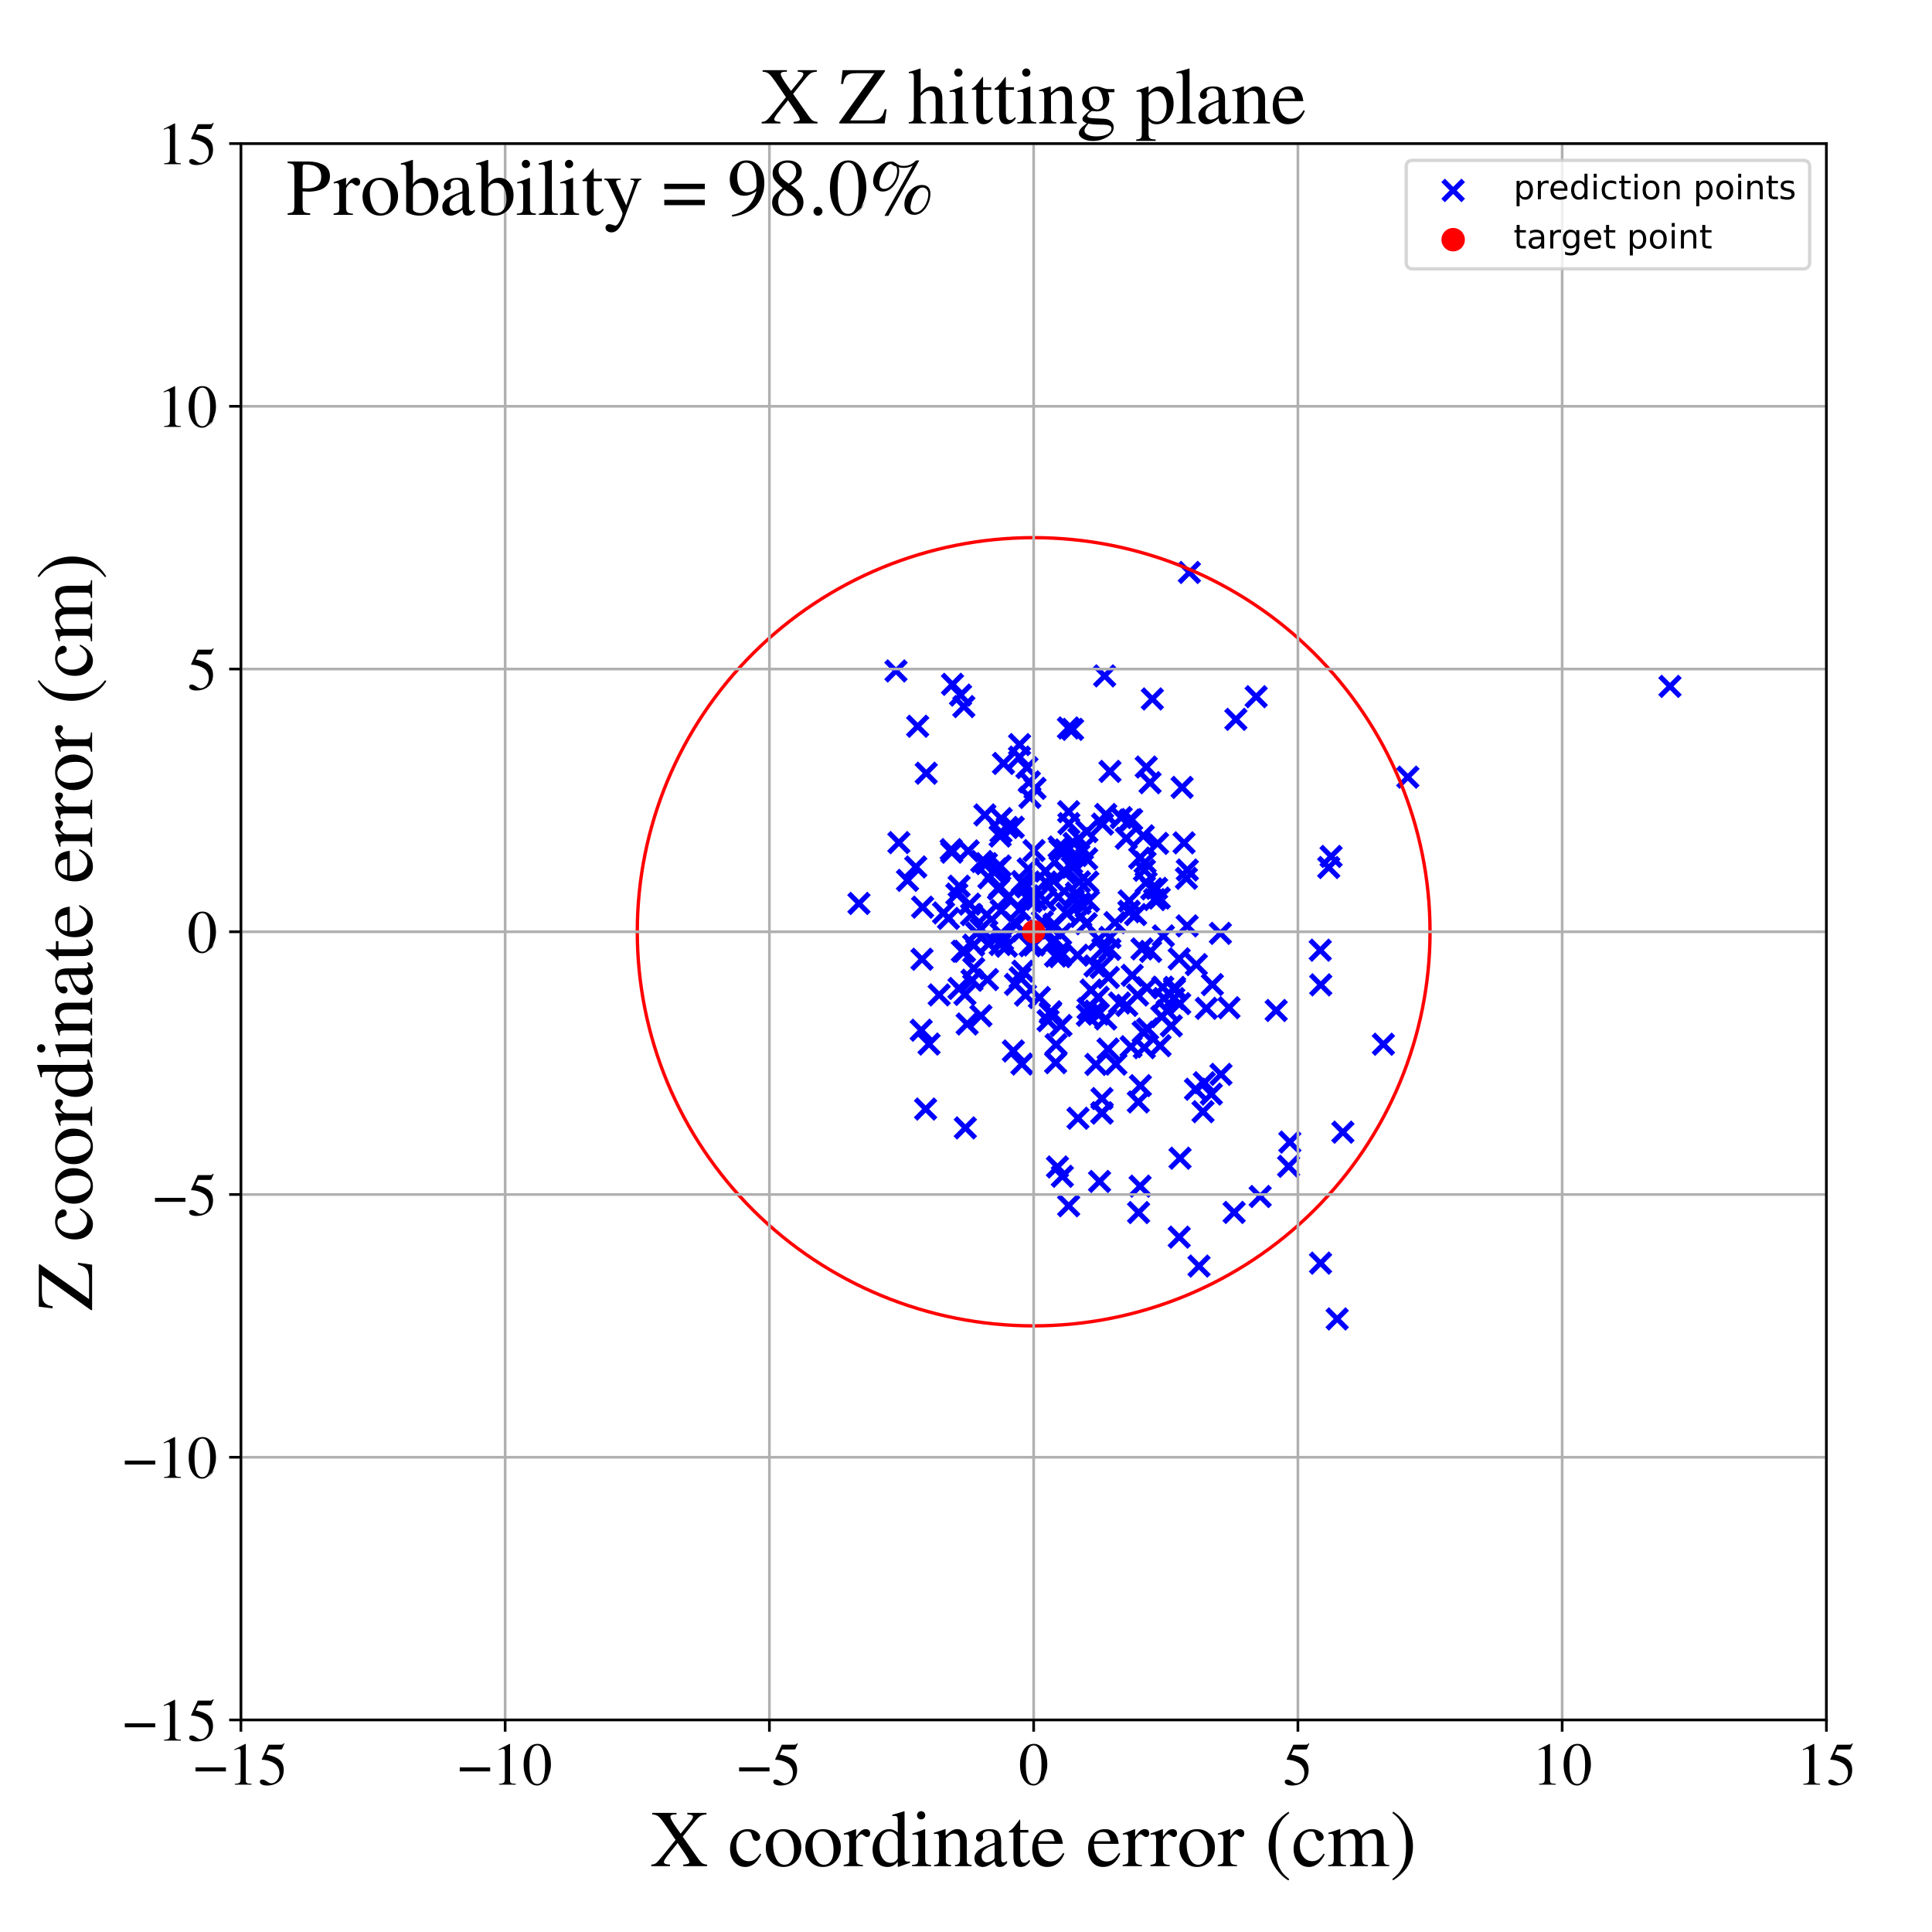 <?xml version="1.0" encoding="utf-8" standalone="no"?>
<!DOCTYPE svg PUBLIC "-//W3C//DTD SVG 1.1//EN"
  "http://www.w3.org/Graphics/SVG/1.1/DTD/svg11.dtd">
<!-- Created with matplotlib (https://matplotlib.org/) -->
<svg height="576pt" version="1.1" viewBox="0 0 576 576" width="576pt" xmlns="http://www.w3.org/2000/svg" xmlns:xlink="http://www.w3.org/1999/xlink">
 <defs>
  <style type="text/css">
*{stroke-linecap:butt;stroke-linejoin:round;}
  </style>
 </defs>
 <g id="figure_1">
  <g id="patch_1">
   <path d="M 0 576 
L 576 576 
L 576 0 
L 0 0 
z
" style="fill:#ffffff;"/>
  </g>
  <g id="axes_1">
   <g id="patch_2">
    <path d="M 71.822 512.784 
L 544.52 512.784 
L 544.52 42.802 
L 71.822 42.802 
z
" style="fill:#ffffff;"/>
   </g>
   <g id="PathCollection_1">
    <defs>
     <path d="M -3 3 
L 3 -3 
M -3 -3 
L 3 3 
" id="m0df371659d" style="stroke:#0000ff;stroke-width:1.5;"/>
    </defs>
    <g clip-path="url(#pbd8b4a493b)">
     <use style="fill:#0000ff;stroke:#0000ff;stroke-width:1.5;" x="334.272" xlink:href="#m0df371659d" y="243.762"/>
     <use style="fill:#0000ff;stroke:#0000ff;stroke-width:1.5;" x="298.071" xlink:href="#m0df371659d" y="264.335"/>
     <use style="fill:#0000ff;stroke:#0000ff;stroke-width:1.5;" x="393.766" xlink:href="#m0df371659d" y="293.624"/>
     <use style="fill:#0000ff;stroke:#0000ff;stroke-width:1.5;" x="328.531" xlink:href="#m0df371659d" y="327.521"/>
     <use style="fill:#0000ff;stroke:#0000ff;stroke-width:1.5;" x="353.927" xlink:href="#m0df371659d" y="276.037"/>
     <use style="fill:#0000ff;stroke:#0000ff;stroke-width:1.5;" x="256.086" xlink:href="#m0df371659d" y="269.349"/>
     <use style="fill:#0000ff;stroke:#0000ff;stroke-width:1.5;" x="298.422" xlink:href="#m0df371659d" y="248.052"/>
     <use style="fill:#0000ff;stroke:#0000ff;stroke-width:1.5;" x="374.51" xlink:href="#m0df371659d" y="207.713"/>
     <use style="fill:#0000ff;stroke:#0000ff;stroke-width:1.5;" x="308.573" xlink:href="#m0df371659d" y="235.045"/>
     <use style="fill:#0000ff;stroke:#0000ff;stroke-width:1.5;" x="304.96" xlink:href="#m0df371659d" y="289.552"/>
     <use style="fill:#0000ff;stroke:#0000ff;stroke-width:1.5;" x="330.353" xlink:href="#m0df371659d" y="312.755"/>
     <use style="fill:#0000ff;stroke:#0000ff;stroke-width:1.5;" x="497.877" xlink:href="#m0df371659d" y="204.634"/>
     <use style="fill:#0000ff;stroke:#0000ff;stroke-width:1.5;" x="335.924" xlink:href="#m0df371659d" y="299.747"/>
     <use style="fill:#0000ff;stroke:#0000ff;stroke-width:1.5;" x="326.527" xlink:href="#m0df371659d" y="301.464"/>
     <use style="fill:#0000ff;stroke:#0000ff;stroke-width:1.5;" x="275.063" xlink:href="#m0df371659d" y="270.455"/>
     <use style="fill:#0000ff;stroke:#0000ff;stroke-width:1.5;" x="396.142" xlink:href="#m0df371659d" y="258.633"/>
     <use style="fill:#0000ff;stroke:#0000ff;stroke-width:1.5;" x="274.645" xlink:href="#m0df371659d" y="307.142"/>
     <use style="fill:#0000ff;stroke:#0000ff;stroke-width:1.5;" x="340.817" xlink:href="#m0df371659d" y="307.702"/>
     <use style="fill:#0000ff;stroke:#0000ff;stroke-width:1.5;" x="318.538" xlink:href="#m0df371659d" y="217.031"/>
     <use style="fill:#0000ff;stroke:#0000ff;stroke-width:1.5;" x="281.309" xlink:href="#m0df371659d" y="272.168"/>
     <use style="fill:#0000ff;stroke:#0000ff;stroke-width:1.5;" x="304.139" xlink:href="#m0df371659d" y="291.505"/>
     <use style="fill:#0000ff;stroke:#0000ff;stroke-width:1.5;" x="400.362" xlink:href="#m0df371659d" y="337.544"/>
     <use style="fill:#0000ff;stroke:#0000ff;stroke-width:1.5;" x="335.787" xlink:href="#m0df371659d" y="249.927"/>
     <use style="fill:#0000ff;stroke:#0000ff;stroke-width:1.5;" x="313.639" xlink:href="#m0df371659d" y="276.689"/>
     <use style="fill:#0000ff;stroke:#0000ff;stroke-width:1.5;" x="351.57" xlink:href="#m0df371659d" y="368.838"/>
     <use style="fill:#0000ff;stroke:#0000ff;stroke-width:1.5;" x="326.731" xlink:href="#m0df371659d" y="317.343"/>
     <use style="fill:#0000ff;stroke:#0000ff;stroke-width:1.5;" x="317.459" xlink:href="#m0df371659d" y="260.263"/>
     <use style="fill:#0000ff;stroke:#0000ff;stroke-width:1.5;" x="324.525" xlink:href="#m0df371659d" y="268.619"/>
     <use style="fill:#0000ff;stroke:#0000ff;stroke-width:1.5;" x="321.391" xlink:href="#m0df371659d" y="333.39"/>
     <use style="fill:#0000ff;stroke:#0000ff;stroke-width:1.5;" x="314.085" xlink:href="#m0df371659d" y="262.611"/>
     <use style="fill:#0000ff;stroke:#0000ff;stroke-width:1.5;" x="321.829" xlink:href="#m0df371659d" y="262.914"/>
     <use style="fill:#0000ff;stroke:#0000ff;stroke-width:1.5;" x="287.8" xlink:href="#m0df371659d" y="336.266"/>
     <use style="fill:#0000ff;stroke:#0000ff;stroke-width:1.5;" x="306.549" xlink:href="#m0df371659d" y="259.056"/>
     <use style="fill:#0000ff;stroke:#0000ff;stroke-width:1.5;" x="342.873" xlink:href="#m0df371659d" y="233.353"/>
     <use style="fill:#0000ff;stroke:#0000ff;stroke-width:1.5;" x="292.699" xlink:href="#m0df371659d" y="256.84"/>
     <use style="fill:#0000ff;stroke:#0000ff;stroke-width:1.5;" x="290.28" xlink:href="#m0df371659d" y="281.787"/>
     <use style="fill:#0000ff;stroke:#0000ff;stroke-width:1.5;" x="311.764" xlink:href="#m0df371659d" y="262.971"/>
     <use style="fill:#0000ff;stroke:#0000ff;stroke-width:1.5;" x="304.025" xlink:href="#m0df371659d" y="271.221"/>
     <use style="fill:#0000ff;stroke:#0000ff;stroke-width:1.5;" x="283.752" xlink:href="#m0df371659d" y="254.077"/>
     <use style="fill:#0000ff;stroke:#0000ff;stroke-width:1.5;" x="343.555" xlink:href="#m0df371659d" y="208.387"/>
     <use style="fill:#0000ff;stroke:#0000ff;stroke-width:1.5;" x="366.401" xlink:href="#m0df371659d" y="300.441"/>
     <use style="fill:#0000ff;stroke:#0000ff;stroke-width:1.5;" x="316.035" xlink:href="#m0df371659d" y="285.208"/>
     <use style="fill:#0000ff;stroke:#0000ff;stroke-width:1.5;" x="321.985" xlink:href="#m0df371659d" y="269.313"/>
     <use style="fill:#0000ff;stroke:#0000ff;stroke-width:1.5;" x="336.638" xlink:href="#m0df371659d" y="268.608"/>
     <use style="fill:#0000ff;stroke:#0000ff;stroke-width:1.5;" x="361.145" xlink:href="#m0df371659d" y="326.184"/>
     <use style="fill:#0000ff;stroke:#0000ff;stroke-width:1.5;" x="344.815" xlink:href="#m0df371659d" y="264.848"/>
     <use style="fill:#0000ff;stroke:#0000ff;stroke-width:1.5;" x="341.707" xlink:href="#m0df371659d" y="263.138"/>
     <use style="fill:#0000ff;stroke:#0000ff;stroke-width:1.5;" x="318.672" xlink:href="#m0df371659d" y="245.544"/>
     <use style="fill:#0000ff;stroke:#0000ff;stroke-width:1.5;" x="359.654" xlink:href="#m0df371659d" y="300.623"/>
     <use style="fill:#0000ff;stroke:#0000ff;stroke-width:1.5;" x="276.981" xlink:href="#m0df371659d" y="311.271"/>
     <use style="fill:#0000ff;stroke:#0000ff;stroke-width:1.5;" x="353.715" xlink:href="#m0df371659d" y="261.856"/>
     <use style="fill:#0000ff;stroke:#0000ff;stroke-width:1.5;" x="282.779" xlink:href="#m0df371659d" y="273.812"/>
     <use style="fill:#0000ff;stroke:#0000ff;stroke-width:1.5;" x="298.908" xlink:href="#m0df371659d" y="280.205"/>
     <use style="fill:#0000ff;stroke:#0000ff;stroke-width:1.5;" x="322.248" xlink:href="#m0df371659d" y="273.218"/>
     <use style="fill:#0000ff;stroke:#0000ff;stroke-width:1.5;" x="307.396" xlink:href="#m0df371659d" y="268.783"/>
     <use style="fill:#0000ff;stroke:#0000ff;stroke-width:1.5;" x="352.425" xlink:href="#m0df371659d" y="234.753"/>
     <use style="fill:#0000ff;stroke:#0000ff;stroke-width:1.5;" x="315.514" xlink:href="#m0df371659d" y="267.454"/>
     <use style="fill:#0000ff;stroke:#0000ff;stroke-width:1.5;" x="356.676" xlink:href="#m0df371659d" y="287.59"/>
     <use style="fill:#0000ff;stroke:#0000ff;stroke-width:1.5;" x="351.722" xlink:href="#m0df371659d" y="299.215"/>
     <use style="fill:#0000ff;stroke:#0000ff;stroke-width:1.5;" x="339.994" xlink:href="#m0df371659d" y="323.671"/>
     <use style="fill:#0000ff;stroke:#0000ff;stroke-width:1.5;" x="314.691" xlink:href="#m0df371659d" y="285.041"/>
     <use style="fill:#0000ff;stroke:#0000ff;stroke-width:1.5;" x="318.091" xlink:href="#m0df371659d" y="272.328"/>
     <use style="fill:#0000ff;stroke:#0000ff;stroke-width:1.5;" x="327.397" xlink:href="#m0df371659d" y="302.353"/>
     <use style="fill:#0000ff;stroke:#0000ff;stroke-width:1.5;" x="330.921" xlink:href="#m0df371659d" y="229.982"/>
     <use style="fill:#0000ff;stroke:#0000ff;stroke-width:1.5;" x="346.344" xlink:href="#m0df371659d" y="303.103"/>
     <use style="fill:#0000ff;stroke:#0000ff;stroke-width:1.5;" x="306.169" xlink:href="#m0df371659d" y="228.852"/>
     <use style="fill:#0000ff;stroke:#0000ff;stroke-width:1.5;" x="375.704" xlink:href="#m0df371659d" y="356.723"/>
     <use style="fill:#0000ff;stroke:#0000ff;stroke-width:1.5;" x="339.778" xlink:href="#m0df371659d" y="255.82"/>
     <use style="fill:#0000ff;stroke:#0000ff;stroke-width:1.5;" x="393.701" xlink:href="#m0df371659d" y="376.591"/>
     <use style="fill:#0000ff;stroke:#0000ff;stroke-width:1.5;" x="289.642" xlink:href="#m0df371659d" y="272.683"/>
     <use style="fill:#0000ff;stroke:#0000ff;stroke-width:1.5;" x="302.117" xlink:href="#m0df371659d" y="313.332"/>
     <use style="fill:#0000ff;stroke:#0000ff;stroke-width:1.5;" x="384.18" xlink:href="#m0df371659d" y="347.72"/>
     <use style="fill:#0000ff;stroke:#0000ff;stroke-width:1.5;" x="346.838" xlink:href="#m0df371659d" y="279.017"/>
     <use style="fill:#0000ff;stroke:#0000ff;stroke-width:1.5;" x="332.688" xlink:href="#m0df371659d" y="317.259"/>
     <use style="fill:#0000ff;stroke:#0000ff;stroke-width:1.5;" x="344.236" xlink:href="#m0df371659d" y="268.204"/>
     <use style="fill:#0000ff;stroke:#0000ff;stroke-width:1.5;" x="298.207" xlink:href="#m0df371659d" y="281.595"/>
     <use style="fill:#0000ff;stroke:#0000ff;stroke-width:1.5;" x="337.207" xlink:href="#m0df371659d" y="312.058"/>
     <use style="fill:#0000ff;stroke:#0000ff;stroke-width:1.5;" x="303.975" xlink:href="#m0df371659d" y="221.99"/>
     <use style="fill:#0000ff;stroke:#0000ff;stroke-width:1.5;" x="315.746" xlink:href="#m0df371659d" y="252.534"/>
     <use style="fill:#0000ff;stroke:#0000ff;stroke-width:1.5;" x="314.861" xlink:href="#m0df371659d" y="311.441"/>
     <use style="fill:#0000ff;stroke:#0000ff;stroke-width:1.5;" x="313.273" xlink:href="#m0df371659d" y="301.639"/>
     <use style="fill:#0000ff;stroke:#0000ff;stroke-width:1.5;" x="359.044" xlink:href="#m0df371659d" y="322.799"/>
     <use style="fill:#0000ff;stroke:#0000ff;stroke-width:1.5;" x="340.456" xlink:href="#m0df371659d" y="282.906"/>
     <use style="fill:#0000ff;stroke:#0000ff;stroke-width:1.5;" x="349.953" xlink:href="#m0df371659d" y="297.715"/>
     <use style="fill:#0000ff;stroke:#0000ff;stroke-width:1.5;" x="300.299" xlink:href="#m0df371659d" y="246.698"/>
     <use style="fill:#0000ff;stroke:#0000ff;stroke-width:1.5;" x="353.982" xlink:href="#m0df371659d" y="259.387"/>
     <use style="fill:#0000ff;stroke:#0000ff;stroke-width:1.5;" x="351.81" xlink:href="#m0df371659d" y="345.307"/>
     <use style="fill:#0000ff;stroke:#0000ff;stroke-width:1.5;" x="328.606" xlink:href="#m0df371659d" y="331.818"/>
     <use style="fill:#0000ff;stroke:#0000ff;stroke-width:1.5;" x="330.449" xlink:href="#m0df371659d" y="291.425"/>
     <use style="fill:#0000ff;stroke:#0000ff;stroke-width:1.5;" x="320.234" xlink:href="#m0df371659d" y="251.47"/>
     <use style="fill:#0000ff;stroke:#0000ff;stroke-width:1.5;" x="287.354" xlink:href="#m0df371659d" y="210.659"/>
     <use style="fill:#0000ff;stroke:#0000ff;stroke-width:1.5;" x="321.248" xlink:href="#m0df371659d" y="284.782"/>
     <use style="fill:#0000ff;stroke:#0000ff;stroke-width:1.5;" x="318.602" xlink:href="#m0df371659d" y="359.485"/>
     <use style="fill:#0000ff;stroke:#0000ff;stroke-width:1.5;" x="292.479" xlink:href="#m0df371659d" y="276.981"/>
     <use style="fill:#0000ff;stroke:#0000ff;stroke-width:1.5;" x="339.914" xlink:href="#m0df371659d" y="353.635"/>
     <use style="fill:#0000ff;stroke:#0000ff;stroke-width:1.5;" x="270.56" xlink:href="#m0df371659d" y="262.466"/>
     <use style="fill:#0000ff;stroke:#0000ff;stroke-width:1.5;" x="297.05" xlink:href="#m0df371659d" y="259.055"/>
     <use style="fill:#0000ff;stroke:#0000ff;stroke-width:1.5;" x="291.217" xlink:href="#m0df371659d" y="278.215"/>
     <use style="fill:#0000ff;stroke:#0000ff;stroke-width:1.5;" x="342.141" xlink:href="#m0df371659d" y="306.774"/>
     <use style="fill:#0000ff;stroke:#0000ff;stroke-width:1.5;" x="289.784" xlink:href="#m0df371659d" y="292.238"/>
     <use style="fill:#0000ff;stroke:#0000ff;stroke-width:1.5;" x="341.199" xlink:href="#m0df371659d" y="259.46"/>
     <use style="fill:#0000ff;stroke:#0000ff;stroke-width:1.5;" x="299.172" xlink:href="#m0df371659d" y="227.606"/>
     <use style="fill:#0000ff;stroke:#0000ff;stroke-width:1.5;" x="280.001" xlink:href="#m0df371659d" y="296.617"/>
     <use style="fill:#0000ff;stroke:#0000ff;stroke-width:1.5;" x="275.954" xlink:href="#m0df371659d" y="330.65"/>
     <use style="fill:#0000ff;stroke:#0000ff;stroke-width:1.5;" x="333.778" xlink:href="#m0df371659d" y="299.032"/>
     <use style="fill:#0000ff;stroke:#0000ff;stroke-width:1.5;" x="345.628" xlink:href="#m0df371659d" y="267.754"/>
     <use style="fill:#0000ff;stroke:#0000ff;stroke-width:1.5;" x="303.937" xlink:href="#m0df371659d" y="225.722"/>
     <use style="fill:#0000ff;stroke:#0000ff;stroke-width:1.5;" x="330.89" xlink:href="#m0df371659d" y="283.059"/>
     <use style="fill:#0000ff;stroke:#0000ff;stroke-width:1.5;" x="324.309" xlink:href="#m0df371659d" y="262.989"/>
     <use style="fill:#0000ff;stroke:#0000ff;stroke-width:1.5;" x="346.66" xlink:href="#m0df371659d" y="294.311"/>
     <use style="fill:#0000ff;stroke:#0000ff;stroke-width:1.5;" x="276.146" xlink:href="#m0df371659d" y="230.522"/>
     <use style="fill:#0000ff;stroke:#0000ff;stroke-width:1.5;" x="337.555" xlink:href="#m0df371659d" y="290.783"/>
     <use style="fill:#0000ff;stroke:#0000ff;stroke-width:1.5;" x="293.627" xlink:href="#m0df371659d" y="242.959"/>
     <use style="fill:#0000ff;stroke:#0000ff;stroke-width:1.5;" x="313.088" xlink:href="#m0df371659d" y="302.097"/>
     <use style="fill:#0000ff;stroke:#0000ff;stroke-width:1.5;" x="336.627" xlink:href="#m0df371659d" y="271.806"/>
     <use style="fill:#0000ff;stroke:#0000ff;stroke-width:1.5;" x="324.033" xlink:href="#m0df371659d" y="247.931"/>
     <use style="fill:#0000ff;stroke:#0000ff;stroke-width:1.5;" x="314.486" xlink:href="#m0df371659d" y="280.187"/>
     <use style="fill:#0000ff;stroke:#0000ff;stroke-width:1.5;" x="297.686" xlink:href="#m0df371659d" y="265.056"/>
     <use style="fill:#0000ff;stroke:#0000ff;stroke-width:1.5;" x="298.185" xlink:href="#m0df371659d" y="258.196"/>
     <use style="fill:#0000ff;stroke:#0000ff;stroke-width:1.5;" x="336.788" xlink:href="#m0df371659d" y="244.519"/>
     <use style="fill:#0000ff;stroke:#0000ff;stroke-width:1.5;" x="340.857" xlink:href="#m0df371659d" y="249.188"/>
     <use style="fill:#0000ff;stroke:#0000ff;stroke-width:1.5;" x="380.479" xlink:href="#m0df371659d" y="301.264"/>
     <use style="fill:#0000ff;stroke:#0000ff;stroke-width:1.5;" x="286.373" xlink:href="#m0df371659d" y="207.235"/>
     <use style="fill:#0000ff;stroke:#0000ff;stroke-width:1.5;" x="343.029" xlink:href="#m0df371659d" y="283.636"/>
     <use style="fill:#0000ff;stroke:#0000ff;stroke-width:1.5;" x="324.4" xlink:href="#m0df371659d" y="300.723"/>
     <use style="fill:#0000ff;stroke:#0000ff;stroke-width:1.5;" x="351.557" xlink:href="#m0df371659d" y="285.859"/>
     <use style="fill:#0000ff;stroke:#0000ff;stroke-width:1.5;" x="319.989" xlink:href="#m0df371659d" y="268.306"/>
     <use style="fill:#0000ff;stroke:#0000ff;stroke-width:1.5;" x="318.6" xlink:href="#m0df371659d" y="242"/>
     <use style="fill:#0000ff;stroke:#0000ff;stroke-width:1.5;" x="326.45" xlink:href="#m0df371659d" y="287.992"/>
     <use style="fill:#0000ff;stroke:#0000ff;stroke-width:1.5;" x="329.329" xlink:href="#m0df371659d" y="201.511"/>
     <use style="fill:#0000ff;stroke:#0000ff;stroke-width:1.5;" x="361.453" xlink:href="#m0df371659d" y="293.546"/>
     <use style="fill:#0000ff;stroke:#0000ff;stroke-width:1.5;" x="322.71" xlink:href="#m0df371659d" y="253.095"/>
     <use style="fill:#0000ff;stroke:#0000ff;stroke-width:1.5;" x="323.832" xlink:href="#m0df371659d" y="275.394"/>
     <use style="fill:#0000ff;stroke:#0000ff;stroke-width:1.5;" x="304.926" xlink:href="#m0df371659d" y="277.515"/>
     <use style="fill:#0000ff;stroke:#0000ff;stroke-width:1.5;" x="368.459" xlink:href="#m0df371659d" y="214.468"/>
     <use style="fill:#0000ff;stroke:#0000ff;stroke-width:1.5;" x="317.598" xlink:href="#m0df371659d" y="253.391"/>
     <use style="fill:#0000ff;stroke:#0000ff;stroke-width:1.5;" x="332.418" xlink:href="#m0df371659d" y="275.065"/>
     <use style="fill:#0000ff;stroke:#0000ff;stroke-width:1.5;" x="294.406" xlink:href="#m0df371659d" y="292.044"/>
     <use style="fill:#0000ff;stroke:#0000ff;stroke-width:1.5;" x="285.948" xlink:href="#m0df371659d" y="264.202"/>
     <use style="fill:#0000ff;stroke:#0000ff;stroke-width:1.5;" x="354.596" xlink:href="#m0df371659d" y="170.667"/>
     <use style="fill:#0000ff;stroke:#0000ff;stroke-width:1.5;" x="320.932" xlink:href="#m0df371659d" y="266.251"/>
     <use style="fill:#0000ff;stroke:#0000ff;stroke-width:1.5;" x="323.978" xlink:href="#m0df371659d" y="256.029"/>
     <use style="fill:#0000ff;stroke:#0000ff;stroke-width:1.5;" x="315.272" xlink:href="#m0df371659d" y="347.918"/>
     <use style="fill:#0000ff;stroke:#0000ff;stroke-width:1.5;" x="267.992" xlink:href="#m0df371659d" y="251.215"/>
     <use style="fill:#0000ff;stroke:#0000ff;stroke-width:1.5;" x="338.565" xlink:href="#m0df371659d" y="272.663"/>
     <use style="fill:#0000ff;stroke:#0000ff;stroke-width:1.5;" x="285.905" xlink:href="#m0df371659d" y="294.688"/>
     <use style="fill:#0000ff;stroke:#0000ff;stroke-width:1.5;" x="306.885" xlink:href="#m0df371659d" y="233.103"/>
     <use style="fill:#0000ff;stroke:#0000ff;stroke-width:1.5;" x="316.054" xlink:href="#m0df371659d" y="253.355"/>
     <use style="fill:#0000ff;stroke:#0000ff;stroke-width:1.5;" x="305.744" xlink:href="#m0df371659d" y="296.681"/>
     <use style="fill:#0000ff;stroke:#0000ff;stroke-width:1.5;" x="294.805" xlink:href="#m0df371659d" y="281.387"/>
     <use style="fill:#0000ff;stroke:#0000ff;stroke-width:1.5;" x="319.665" xlink:href="#m0df371659d" y="258.563"/>
     <use style="fill:#0000ff;stroke:#0000ff;stroke-width:1.5;" x="321.639" xlink:href="#m0df371659d" y="249.99"/>
     <use style="fill:#0000ff;stroke:#0000ff;stroke-width:1.5;" x="329.667" xlink:href="#m0df371659d" y="242.817"/>
     <use style="fill:#0000ff;stroke:#0000ff;stroke-width:1.5;" x="287.689" xlink:href="#m0df371659d" y="296.466"/>
     <use style="fill:#0000ff;stroke:#0000ff;stroke-width:1.5;" x="328.781" xlink:href="#m0df371659d" y="282.903"/>
     <use style="fill:#0000ff;stroke:#0000ff;stroke-width:1.5;" x="341.735" xlink:href="#m0df371659d" y="228.687"/>
     <use style="fill:#0000ff;stroke:#0000ff;stroke-width:1.5;" x="757.394" xlink:href="#m0df371659d" y="201.012"/>
     <use style="fill:#0000ff;stroke:#0000ff;stroke-width:1.5;" x="350.192" xlink:href="#m0df371659d" y="294.379"/>
     <use style="fill:#0000ff;stroke:#0000ff;stroke-width:1.5;" x="358.658" xlink:href="#m0df371659d" y="331.434"/>
     <use style="fill:#0000ff;stroke:#0000ff;stroke-width:1.5;" x="288.34" xlink:href="#m0df371659d" y="305.288"/>
     <use style="fill:#0000ff;stroke:#0000ff;stroke-width:1.5;" x="300.071" xlink:href="#m0df371659d" y="282.109"/>
     <use style="fill:#0000ff;stroke:#0000ff;stroke-width:1.5;" x="345.116" xlink:href="#m0df371659d" y="251.445"/>
     <use style="fill:#0000ff;stroke:#0000ff;stroke-width:1.5;" x="294.081" xlink:href="#m0df371659d" y="257.482"/>
     <use style="fill:#0000ff;stroke:#0000ff;stroke-width:1.5;" x="306.076" xlink:href="#m0df371659d" y="264.4"/>
     <use style="fill:#0000ff;stroke:#0000ff;stroke-width:1.5;" x="274.885" xlink:href="#m0df371659d" y="285.986"/>
     <use style="fill:#0000ff;stroke:#0000ff;stroke-width:1.5;" x="356.419" xlink:href="#m0df371659d" y="324.747"/>
     <use style="fill:#0000ff;stroke:#0000ff;stroke-width:1.5;" x="364.016" xlink:href="#m0df371659d" y="320.304"/>
     <use style="fill:#0000ff;stroke:#0000ff;stroke-width:1.5;" x="285.262" xlink:href="#m0df371659d" y="266.562"/>
     <use style="fill:#0000ff;stroke:#0000ff;stroke-width:1.5;" x="308.908" xlink:href="#m0df371659d" y="268.092"/>
     <use style="fill:#0000ff;stroke:#0000ff;stroke-width:1.5;" x="294.826" xlink:href="#m0df371659d" y="261.703"/>
     <use style="fill:#0000ff;stroke:#0000ff;stroke-width:1.5;" x="384.543" xlink:href="#m0df371659d" y="340.502"/>
     <use style="fill:#0000ff;stroke:#0000ff;stroke-width:1.5;" x="308.251" xlink:href="#m0df371659d" y="281.741"/>
     <use style="fill:#0000ff;stroke:#0000ff;stroke-width:1.5;" x="325.3" xlink:href="#m0df371659d" y="295.171"/>
     <use style="fill:#0000ff;stroke:#0000ff;stroke-width:1.5;" x="363.841" xlink:href="#m0df371659d" y="278.27"/>
     <use style="fill:#0000ff;stroke:#0000ff;stroke-width:1.5;" x="339.38" xlink:href="#m0df371659d" y="328.534"/>
     <use style="fill:#0000ff;stroke:#0000ff;stroke-width:1.5;" x="347.032" xlink:href="#m0df371659d" y="297.704"/>
     <use style="fill:#0000ff;stroke:#0000ff;stroke-width:1.5;" x="320.882" xlink:href="#m0df371659d" y="255.062"/>
     <use style="fill:#0000ff;stroke:#0000ff;stroke-width:1.5;" x="302.988" xlink:href="#m0df371659d" y="275.658"/>
     <use style="fill:#0000ff;stroke:#0000ff;stroke-width:1.5;" x="294.203" xlink:href="#m0df371659d" y="272.709"/>
     <use style="fill:#0000ff;stroke:#0000ff;stroke-width:1.5;" x="289.062" xlink:href="#m0df371659d" y="269.556"/>
     <use style="fill:#0000ff;stroke:#0000ff;stroke-width:1.5;" x="290.301" xlink:href="#m0df371659d" y="288.727"/>
     <use style="fill:#0000ff;stroke:#0000ff;stroke-width:1.5;" x="317.196" xlink:href="#m0df371659d" y="259.606"/>
     <use style="fill:#0000ff;stroke:#0000ff;stroke-width:1.5;" x="313.626" xlink:href="#m0df371659d" y="280.962"/>
     <use style="fill:#0000ff;stroke:#0000ff;stroke-width:1.5;" x="267.127" xlink:href="#m0df371659d" y="200.033"/>
     <use style="fill:#0000ff;stroke:#0000ff;stroke-width:1.5;" x="337.378" xlink:href="#m0df371659d" y="244.344"/>
     <use style="fill:#0000ff;stroke:#0000ff;stroke-width:1.5;" x="292.45" xlink:href="#m0df371659d" y="302.833"/>
     <use style="fill:#0000ff;stroke:#0000ff;stroke-width:1.5;" x="327.416" xlink:href="#m0df371659d" y="297.317"/>
     <use style="fill:#0000ff;stroke:#0000ff;stroke-width:1.5;" x="398.662" xlink:href="#m0df371659d" y="393.229"/>
     <use style="fill:#0000ff;stroke:#0000ff;stroke-width:1.5;" x="298.446" xlink:href="#m0df371659d" y="278.325"/>
     <use style="fill:#0000ff;stroke:#0000ff;stroke-width:1.5;" x="298.491" xlink:href="#m0df371659d" y="244.065"/>
     <use style="fill:#0000ff;stroke:#0000ff;stroke-width:1.5;" x="345.866" xlink:href="#m0df371659d" y="311.762"/>
     <use style="fill:#0000ff;stroke:#0000ff;stroke-width:1.5;" x="314.723" xlink:href="#m0df371659d" y="316.822"/>
     <use style="fill:#0000ff;stroke:#0000ff;stroke-width:1.5;" x="353.01" xlink:href="#m0df371659d" y="251.288"/>
     <use style="fill:#0000ff;stroke:#0000ff;stroke-width:1.5;" x="286.914" xlink:href="#m0df371659d" y="283.611"/>
     <use style="fill:#0000ff;stroke:#0000ff;stroke-width:1.5;" x="309.882" xlink:href="#m0df371659d" y="297.396"/>
     <use style="fill:#0000ff;stroke:#0000ff;stroke-width:1.5;" x="339.151" xlink:href="#m0df371659d" y="296.654"/>
     <use style="fill:#0000ff;stroke:#0000ff;stroke-width:1.5;" x="316.727" xlink:href="#m0df371659d" y="350.7"/>
     <use style="fill:#0000ff;stroke:#0000ff;stroke-width:1.5;" x="306.469" xlink:href="#m0df371659d" y="267.083"/>
     <use style="fill:#0000ff;stroke:#0000ff;stroke-width:1.5;" x="302.754" xlink:href="#m0df371659d" y="293.477"/>
     <use style="fill:#0000ff;stroke:#0000ff;stroke-width:1.5;" x="339.456" xlink:href="#m0df371659d" y="361.509"/>
     <use style="fill:#0000ff;stroke:#0000ff;stroke-width:1.5;" x="336.613" xlink:href="#m0df371659d" y="271.675"/>
     <use style="fill:#0000ff;stroke:#0000ff;stroke-width:1.5;" x="327.818" xlink:href="#m0df371659d" y="352.23"/>
     <use style="fill:#0000ff;stroke:#0000ff;stroke-width:1.5;" x="298.482" xlink:href="#m0df371659d" y="271.447"/>
     <use style="fill:#0000ff;stroke:#0000ff;stroke-width:1.5;" x="273.592" xlink:href="#m0df371659d" y="216.523"/>
     <use style="fill:#0000ff;stroke:#0000ff;stroke-width:1.5;" x="298.174" xlink:href="#m0df371659d" y="249.268"/>
     <use style="fill:#0000ff;stroke:#0000ff;stroke-width:1.5;" x="316.023" xlink:href="#m0df371659d" y="283.661"/>
     <use style="fill:#0000ff;stroke:#0000ff;stroke-width:1.5;" x="324.183" xlink:href="#m0df371659d" y="302.703"/>
     <use style="fill:#0000ff;stroke:#0000ff;stroke-width:1.5;" x="283.579" xlink:href="#m0df371659d" y="253.304"/>
     <use style="fill:#0000ff;stroke:#0000ff;stroke-width:1.5;" x="288.653" xlink:href="#m0df371659d" y="253.691"/>
     <use style="fill:#0000ff;stroke:#0000ff;stroke-width:1.5;" x="287.55" xlink:href="#m0df371659d" y="283.617"/>
     <use style="fill:#0000ff;stroke:#0000ff;stroke-width:1.5;" x="328.713" xlink:href="#m0df371659d" y="245.695"/>
     <use style="fill:#0000ff;stroke:#0000ff;stroke-width:1.5;" x="327.556" xlink:href="#m0df371659d" y="280.09"/>
     <use style="fill:#0000ff;stroke:#0000ff;stroke-width:1.5;" x="348" xlink:href="#m0df371659d" y="301.33"/>
     <use style="fill:#0000ff;stroke:#0000ff;stroke-width:1.5;" x="304.867" xlink:href="#m0df371659d" y="262.83"/>
     <use style="fill:#0000ff;stroke:#0000ff;stroke-width:1.5;" x="311.688" xlink:href="#m0df371659d" y="259.705"/>
     <use style="fill:#0000ff;stroke:#0000ff;stroke-width:1.5;" x="330.917" xlink:href="#m0df371659d" y="279.495"/>
     <use style="fill:#0000ff;stroke:#0000ff;stroke-width:1.5;" x="329.648" xlink:href="#m0df371659d" y="303.789"/>
     <use style="fill:#0000ff;stroke:#0000ff;stroke-width:1.5;" x="312.471" xlink:href="#m0df371659d" y="304.296"/>
     <use style="fill:#0000ff;stroke:#0000ff;stroke-width:1.5;" x="341.942" xlink:href="#m0df371659d" y="294.504"/>
     <use style="fill:#0000ff;stroke:#0000ff;stroke-width:1.5;" x="419.724" xlink:href="#m0df371659d" y="231.698"/>
     <use style="fill:#0000ff;stroke:#0000ff;stroke-width:1.5;" x="393.614" xlink:href="#m0df371659d" y="283.287"/>
     <use style="fill:#0000ff;stroke:#0000ff;stroke-width:1.5;" x="307.116" xlink:href="#m0df371659d" y="281.958"/>
     <use style="fill:#0000ff;stroke:#0000ff;stroke-width:1.5;" x="316.215" xlink:href="#m0df371659d" y="278.509"/>
     <use style="fill:#0000ff;stroke:#0000ff;stroke-width:1.5;" x="412.437" xlink:href="#m0df371659d" y="311.327"/>
     <use style="fill:#0000ff;stroke:#0000ff;stroke-width:1.5;" x="367.941" xlink:href="#m0df371659d" y="361.468"/>
     <use style="fill:#0000ff;stroke:#0000ff;stroke-width:1.5;" x="343.372" xlink:href="#m0df371659d" y="264.999"/>
     <use style="fill:#0000ff;stroke:#0000ff;stroke-width:1.5;" x="302.089" xlink:href="#m0df371659d" y="246.627"/>
     <use style="fill:#0000ff;stroke:#0000ff;stroke-width:1.5;" x="357.466" xlink:href="#m0df371659d" y="377.465"/>
     <use style="fill:#0000ff;stroke:#0000ff;stroke-width:1.5;" x="308.282" xlink:href="#m0df371659d" y="253.585"/>
     <use style="fill:#0000ff;stroke:#0000ff;stroke-width:1.5;" x="302.425" xlink:href="#m0df371659d" y="275.046"/>
     <use style="fill:#0000ff;stroke:#0000ff;stroke-width:1.5;" x="310.763" xlink:href="#m0df371659d" y="274.806"/>
     <use style="fill:#0000ff;stroke:#0000ff;stroke-width:1.5;" x="328.472" xlink:href="#m0df371659d" y="331.788"/>
     <use style="fill:#0000ff;stroke:#0000ff;stroke-width:1.5;" x="300.638" xlink:href="#m0df371659d" y="267.352"/>
     <use style="fill:#0000ff;stroke:#0000ff;stroke-width:1.5;" x="319.482" xlink:href="#m0df371659d" y="257.32"/>
     <use style="fill:#0000ff;stroke:#0000ff;stroke-width:1.5;" x="316.308" xlink:href="#m0df371659d" y="305.739"/>
     <use style="fill:#0000ff;stroke:#0000ff;stroke-width:1.5;" x="311.603" xlink:href="#m0df371659d" y="268.484"/>
     <use style="fill:#0000ff;stroke:#0000ff;stroke-width:1.5;" x="319.78" xlink:href="#m0df371659d" y="217.448"/>
     <use style="fill:#0000ff;stroke:#0000ff;stroke-width:1.5;" x="341.161" xlink:href="#m0df371659d" y="312.362"/>
     <use style="fill:#0000ff;stroke:#0000ff;stroke-width:1.5;" x="307.048" xlink:href="#m0df371659d" y="237.733"/>
     <use style="fill:#0000ff;stroke:#0000ff;stroke-width:1.5;" x="350.151" xlink:href="#m0df371659d" y="294.994"/>
     <use style="fill:#0000ff;stroke:#0000ff;stroke-width:1.5;" x="349.206" xlink:href="#m0df371659d" y="305.85"/>
     <use style="fill:#0000ff;stroke:#0000ff;stroke-width:1.5;" x="328.261" xlink:href="#m0df371659d" y="288.425"/>
     <use style="fill:#0000ff;stroke:#0000ff;stroke-width:1.5;" x="273.027" xlink:href="#m0df371659d" y="258.474"/>
     <use style="fill:#0000ff;stroke:#0000ff;stroke-width:1.5;" x="314.249" xlink:href="#m0df371659d" y="275.555"/>
     <use style="fill:#0000ff;stroke:#0000ff;stroke-width:1.5;" x="341.392" xlink:href="#m0df371659d" y="257.103"/>
     <use style="fill:#0000ff;stroke:#0000ff;stroke-width:1.5;" x="305.412" xlink:href="#m0df371659d" y="263.646"/>
     <use style="fill:#0000ff;stroke:#0000ff;stroke-width:1.5;" x="396.846" xlink:href="#m0df371659d" y="255.333"/>
     <use style="fill:#0000ff;stroke:#0000ff;stroke-width:1.5;" x="296.359" xlink:href="#m0df371659d" y="259.978"/>
     <use style="fill:#0000ff;stroke:#0000ff;stroke-width:1.5;" x="283.973" xlink:href="#m0df371659d" y="204.025"/>
     <use style="fill:#0000ff;stroke:#0000ff;stroke-width:1.5;" x="304.672" xlink:href="#m0df371659d" y="317.223"/>
    </g>
   </g>
   <g id="PathCollection_2">
    <defs>
     <path d="M 0 3 
C 0.796 3 1.559 2.684 2.121 2.121 
C 2.684 1.559 3 0.796 3 0 
C 3 -0.796 2.684 -1.559 2.121 -2.121 
C 1.559 -2.684 0.796 -3 0 -3 
C -0.796 -3 -1.559 -2.684 -2.121 -2.121 
C -2.684 -1.559 -3 -0.796 -3 0 
C -3 0.796 -2.684 1.559 -2.121 2.121 
C -1.559 2.684 -0.796 3 0 3 
z
" id="mbddf400659" style="stroke:#ff0000;"/>
    </defs>
    <g clip-path="url(#pbd8b4a493b)">
     <use style="fill:#ff0000;stroke:#ff0000;" x="308.171" xlink:href="#mbddf400659" y="277.793"/>
    </g>
   </g>
   <g id="patch_3">
    <path clip-path="url(#pbd8b4a493b)" d="M 308.171 395.288 
C 339.511 395.288 369.572 382.908 391.733 360.875 
C 413.894 338.841 426.346 308.953 426.346 277.793 
C 426.346 246.633 413.894 216.745 391.733 194.711 
C 369.572 172.677 339.511 160.297 308.171 160.297 
C 276.831 160.297 246.77 172.677 224.609 194.711 
C 202.448 216.745 189.997 246.633 189.997 277.793 
C 189.997 308.953 202.448 338.841 224.609 360.875 
C 246.77 382.908 276.831 395.288 308.171 395.288 
z
" style="fill:none;stroke:#ff0000;stroke-linejoin:miter;"/>
   </g>
   <g id="matplotlib.axis_1">
    <g id="xtick_1">
     <g id="line2d_1">
      <path clip-path="url(#pbd8b4a493b)" d="M 71.822 512.784 
L 71.822 42.802 
" style="fill:none;stroke:#b0b0b0;stroke-linecap:square;stroke-width:0.8;"/>
     </g>
     <g id="line2d_2">
      <defs>
       <path d="M 0 0 
L 0 3.5 
" id="m493c1bafd6" style="stroke:#000000;stroke-width:0.8;"/>
      </defs>
      <g>
       <use style="stroke:#000000;stroke-width:0.8;" x="71.822" xlink:href="#m493c1bafd6" y="512.784"/>
      </g>
     </g>
     <g id="text_1">
      <!-- −15 -->
      <defs>
       <path d="M 3 22 
L 3 28.594 
L 53.406 28.594 
L 53.406 22 
z
" id="FreeSerif-8722"/>
       <path d="M 18.297 59.297 
Q 16.5 59.297 11.094 57.094 
L 11.094 58.5 
L 29.094 67.594 
L 29.906 67.406 
L 29.906 7.406 
Q 29.906 3.797 31.703 2.688 
Q 33.5 1.594 39.406 1.5 
L 39.406 0 
L 11.797 0 
L 11.797 1.5 
Q 17.406 1.703 19.344 3.141 
Q 21.297 4.594 21.297 9.297 
L 21.297 54.594 
Q 21.297 59.297 18.297 59.297 
z
" id="FreeSerif-49"/>
       <path d="M 35.703 19.406 
Q 35.703 24.703 33.344 28.797 
Q 31 32.906 27.641 35.156 
Q 24.297 37.406 20.141 38.844 
Q 16 40.297 12.953 40.75 
Q 9.906 41.203 7.594 41.203 
Q 6.406 41.203 6.406 42 
Q 6.406 42.297 6.5 42.5 
L 17.406 66.203 
L 38.297 66.203 
Q 39.906 66.203 40.844 66.703 
Q 41.797 67.203 42.906 68.797 
L 43.797 68.094 
L 40 59.203 
Q 39.594 58.297 37.703 58.297 
L 18.094 58.297 
L 13.906 49.797 
Q 28.5 47.203 35.594 41.344 
Q 42.703 35.5 42.703 24.203 
Q 42.703 18.297 40.844 13.688 
Q 39 9.094 36.141 6.297 
Q 33.297 3.5 29.547 1.703 
Q 25.797 -0.094 22.344 -0.75 
Q 18.906 -1.406 15.406 -1.406 
Q 9.797 -1.406 6.5 0.25 
Q 3.203 1.906 3.203 4.797 
Q 3.203 8.5 7.5 8.5 
Q 10.297 8.5 14.75 5.391 
Q 19.203 2.297 21.797 2.297 
Q 27.703 2.297 31.703 7.25 
Q 35.703 12.203 35.703 19.406 
z
" id="FreeSerif-53"/>
      </defs>
      <g transform="translate(57.746 532.077)scale(0.18 -0.18)">
       <use xlink:href="#FreeSerif-8722"/>
       <use x="56.4" xlink:href="#FreeSerif-49"/>
       <use x="106.4" xlink:href="#FreeSerif-53"/>
      </g>
     </g>
    </g>
    <g id="xtick_2">
     <g id="line2d_3">
      <path clip-path="url(#pbd8b4a493b)" d="M 150.605 512.784 
L 150.605 42.802 
" style="fill:none;stroke:#b0b0b0;stroke-linecap:square;stroke-width:0.8;"/>
     </g>
     <g id="line2d_4">
      <g>
       <use style="stroke:#000000;stroke-width:0.8;" x="150.605" xlink:href="#m493c1bafd6" y="512.784"/>
      </g>
     </g>
     <g id="text_2">
      <!-- −10 -->
      <defs>
       <path d="M 47.594 17.797 
Q 35.203 -1.406 25 -1.406 
Q 14.797 -1.406 8.594 8.391 
Q 2.406 18.203 2.406 33.594 
Q 2.406 48.094 8.594 57.844 
Q 14.797 67.594 25.406 67.594 
Q 35.203 67.594 41.391 58 
Q 47.594 48.406 47.594 33 
Q 47.594 17.797 35.203 -1.406 
z
M 25.094 65 
Q 12 65 12 32.703 
Q 12 1.203 25 1.203 
Q 38 1.203 38 32.797 
Q 38 48.5 34.703 56.75 
Q 31.406 65 25.094 65 
z
" id="FreeSerif-48"/>
      </defs>
      <g transform="translate(136.529 532.077)scale(0.18 -0.18)">
       <use xlink:href="#FreeSerif-8722"/>
       <use x="56.4" xlink:href="#FreeSerif-49"/>
       <use x="106.4" xlink:href="#FreeSerif-48"/>
      </g>
     </g>
    </g>
    <g id="xtick_3">
     <g id="line2d_5">
      <path clip-path="url(#pbd8b4a493b)" d="M 229.388 512.784 
L 229.388 42.802 
" style="fill:none;stroke:#b0b0b0;stroke-linecap:square;stroke-width:0.8;"/>
     </g>
     <g id="line2d_6">
      <g>
       <use style="stroke:#000000;stroke-width:0.8;" x="229.388" xlink:href="#m493c1bafd6" y="512.784"/>
      </g>
     </g>
     <g id="text_3">
      <!-- −5 -->
      <g transform="translate(219.812 532.077)scale(0.18 -0.18)">
       <use xlink:href="#FreeSerif-8722"/>
       <use x="56.4" xlink:href="#FreeSerif-53"/>
      </g>
     </g>
    </g>
    <g id="xtick_4">
     <g id="line2d_7">
      <path clip-path="url(#pbd8b4a493b)" d="M 308.171 512.784 
L 308.171 42.802 
" style="fill:none;stroke:#b0b0b0;stroke-linecap:square;stroke-width:0.8;"/>
     </g>
     <g id="line2d_8">
      <g>
       <use style="stroke:#000000;stroke-width:0.8;" x="308.171" xlink:href="#m493c1bafd6" y="512.784"/>
      </g>
     </g>
     <g id="text_4">
      <!-- 0 -->
      <g transform="translate(303.671 532.077)scale(0.18 -0.18)">
       <use xlink:href="#FreeSerif-48"/>
      </g>
     </g>
    </g>
    <g id="xtick_5">
     <g id="line2d_9">
      <path clip-path="url(#pbd8b4a493b)" d="M 386.954 512.784 
L 386.954 42.802 
" style="fill:none;stroke:#b0b0b0;stroke-linecap:square;stroke-width:0.8;"/>
     </g>
     <g id="line2d_10">
      <g>
       <use style="stroke:#000000;stroke-width:0.8;" x="386.954" xlink:href="#m493c1bafd6" y="512.784"/>
      </g>
     </g>
     <g id="text_5">
      <!-- 5 -->
      <g transform="translate(382.454 532.077)scale(0.18 -0.18)">
       <use xlink:href="#FreeSerif-53"/>
      </g>
     </g>
    </g>
    <g id="xtick_6">
     <g id="line2d_11">
      <path clip-path="url(#pbd8b4a493b)" d="M 465.737 512.784 
L 465.737 42.802 
" style="fill:none;stroke:#b0b0b0;stroke-linecap:square;stroke-width:0.8;"/>
     </g>
     <g id="line2d_12">
      <g>
       <use style="stroke:#000000;stroke-width:0.8;" x="465.737" xlink:href="#m493c1bafd6" y="512.784"/>
      </g>
     </g>
     <g id="text_6">
      <!-- 10 -->
      <g transform="translate(456.737 532.077)scale(0.18 -0.18)">
       <use xlink:href="#FreeSerif-49"/>
       <use x="50" xlink:href="#FreeSerif-48"/>
      </g>
     </g>
    </g>
    <g id="xtick_7">
     <g id="line2d_13">
      <path clip-path="url(#pbd8b4a493b)" d="M 544.52 512.784 
L 544.52 42.802 
" style="fill:none;stroke:#b0b0b0;stroke-linecap:square;stroke-width:0.8;"/>
     </g>
     <g id="line2d_14">
      <g>
       <use style="stroke:#000000;stroke-width:0.8;" x="544.52" xlink:href="#m493c1bafd6" y="512.784"/>
      </g>
     </g>
     <g id="text_7">
      <!-- 15 -->
      <g transform="translate(535.52 532.077)scale(0.18 -0.18)">
       <use xlink:href="#FreeSerif-49"/>
       <use x="50" xlink:href="#FreeSerif-53"/>
      </g>
     </g>
    </g>
    <g id="text_8">
     <!-- X coordinate error (cm) -->
     <defs>
      <path d="M 69.594 66.203 
L 69.594 64.297 
Q 64.703 64 62.047 62.344 
Q 59.406 60.703 54.703 54.906 
L 40.094 36.703 
L 59.297 9.297 
Q 62.297 5 64.297 3.703 
Q 66.297 2.406 70.406 1.906 
L 70.406 0 
L 40.703 0 
L 40.703 1.906 
Q 44.797 2.297 46.594 2.938 
Q 48.406 3.594 48.406 5 
Q 48.406 7.203 43.297 14.797 
L 33.797 28.797 
L 21.906 14 
Q 16.703 7.5 16.703 5.406 
Q 16.703 3.703 18.297 2.953 
Q 19.906 2.203 24.297 1.906 
L 24.297 0 
L 1 0 
L 1 1.906 
Q 4.906 2.203 7 3.797 
Q 9.094 5.406 15.5 13.297 
L 31.203 32.594 
L 20.297 48.594 
Q 13.297 58.906 10.25 61.5 
Q 7.203 64.094 2.203 64.297 
L 2.203 66.203 
L 32.406 66.203 
L 32.406 64.297 
L 29.594 64.203 
Q 24.797 64.094 24.797 61.297 
Q 24.797 58.094 33.297 46.297 
L 37.5 40.406 
L 48.797 54.203 
Q 52.797 59.203 52.797 61.094 
Q 52.797 62.797 51.344 63.438 
Q 49.906 64.094 45.797 64.297 
L 45.797 66.203 
z
" id="FreeSerif-88"/>
      <path id="FreeSerif-32"/>
      <path d="M 2.5 21.297 
Q 2.5 32.406 9.047 39.203 
Q 15.594 46 24.406 46 
Q 30.703 46 35.25 42.953 
Q 39.797 39.906 39.797 35.703 
Q 39.797 34 38.391 32.75 
Q 37 31.5 35 31.5 
Q 31.594 31.5 30.297 36.094 
L 29.703 38.297 
Q 28.906 41.094 27.703 42.094 
Q 26.5 43.094 23.797 43.094 
Q 17.703 43.094 13.953 38.25 
Q 10.203 33.406 10.203 25.703 
Q 10.203 17.094 14.547 11.641 
Q 18.906 6.203 25.703 6.203 
Q 30 6.203 33.094 8.25 
Q 36.203 10.297 39.797 15.594 
L 41.203 14.703 
Q 40.203 12.703 39.453 11.391 
Q 38.703 10.094 36.75 7.5 
Q 34.797 4.906 32.891 3.297 
Q 31 1.703 27.891 0.344 
Q 24.797 -1 21.5 -1 
Q 13.203 -1 7.844 5.25 
Q 2.5 11.5 2.5 21.297 
z
" id="FreeSerif-99"/>
      <path d="M 24.594 46 
Q 34.203 46 40.391 39.594 
Q 46.594 33.203 46.594 23.406 
Q 46.594 13 40.188 6 
Q 33.797 -1 24.391 -1 
Q 15 -1 8.75 5.75 
Q 2.5 12.5 2.5 22.594 
Q 2.5 32.906 8.641 39.453 
Q 14.797 46 24.594 46 
z
M 11.5 27.5 
Q 11.5 16.797 15.391 9.297 
Q 19.297 1.797 25.594 1.797 
Q 31.203 1.797 34.391 6.594 
Q 37.594 11.406 37.594 19.906 
Q 37.594 30.203 33.594 36.703 
Q 29.594 43.203 23.297 43.203 
Q 18 43.203 14.75 38.891 
Q 11.5 34.594 11.5 27.5 
z
" id="FreeSerif-111"/>
      <path d="M 30.094 36.203 
Q 28.594 36.203 26.391 37.953 
Q 24.203 39.703 23.5 39.703 
Q 21.5 39.703 19 36.797 
Q 16.5 33.906 16.5 31.5 
L 16.5 9 
Q 16.5 4.703 18.203 3.203 
Q 19.906 1.703 25 1.5 
L 25 0 
L 1 0 
L 1 1.5 
Q 5.797 2.406 6.938 3.5 
Q 8.094 4.594 8.094 8.406 
L 8.094 33.406 
Q 8.094 36.703 7.344 38.047 
Q 6.594 39.406 4.703 39.406 
Q 3.094 39.406 1.203 39 
L 1.203 40.594 
Q 9.203 43.203 16 46 
L 16.5 45.797 
L 16.5 36.594 
Q 20.203 41.906 22.797 43.953 
Q 25.406 46 28.5 46 
Q 31.094 46 32.547 44.594 
Q 34 43.203 34 40.703 
Q 34 38.594 32.953 37.391 
Q 31.906 36.203 30.094 36.203 
z
" id="FreeSerif-114"/>
      <path d="M 34.203 -1 
L 33.797 -0.703 
L 33.797 5.703 
Q 29 -1 21 -1 
Q 12.703 -1 7.594 4.953 
Q 2.5 10.906 2.5 20.5 
Q 2.5 31.094 8.594 38.547 
Q 14.703 46 23.297 46 
Q 28.703 46 33.797 41.703 
L 33.797 57.297 
Q 33.797 60.406 32.891 61.406 
Q 32 62.406 29.203 62.406 
Q 27.797 62.406 27 62.297 
L 27 63.906 
Q 36.094 66.297 41.703 68.297 
L 42.203 68.094 
L 42.203 11.406 
Q 42.203 7.906 43.047 6.797 
Q 43.906 5.703 46.594 5.703 
Q 47.094 5.703 48.906 5.797 
L 48.906 4.203 
z
M 24.906 4.203 
Q 28.703 4.203 31.25 6.344 
Q 33.797 8.5 33.797 10.203 
L 33.797 33.203 
Q 33.797 37.203 30.688 40.203 
Q 27.594 43.203 23.594 43.203 
Q 17.906 43.203 14.5 38.094 
Q 11.094 33 11.094 24.5 
Q 11.094 15.297 14.891 9.75 
Q 18.703 4.203 24.906 4.203 
z
" id="FreeSerif-100"/>
      <path d="M 6.203 39.297 
Q 4 39.297 2 39 
L 2 40.5 
Q 9 42.5 17.5 46 
L 17.906 45.703 
L 17.906 10.203 
Q 17.906 4.797 19.156 3.344 
Q 20.406 1.906 25.297 1.5 
L 25.297 0 
L 1.594 0 
L 1.594 1.5 
Q 6.797 1.797 8.141 3.297 
Q 9.5 4.797 9.5 10.203 
L 9.5 33.406 
Q 9.5 36.703 8.75 38 
Q 8 39.297 6.203 39.297 
z
M 12.797 68.297 
Q 15 68.297 16.5 66.797 
Q 18 65.297 18 63.203 
Q 18 61 16.5 59.547 
Q 15 58.094 12.797 58.094 
Q 10.703 58.094 9.25 59.594 
Q 7.797 61.094 7.797 63.188 
Q 7.797 65.297 9.297 66.797 
Q 10.797 68.297 12.797 68.297 
z
" id="FreeSerif-105"/>
      <path d="M 1 39.797 
L 1 41.5 
Q 8.406 43.703 14.797 46 
L 15.5 45.797 
L 15.5 37.906 
Q 20.594 42.703 23.547 44.344 
Q 26.5 46 30 46 
Q 35.5 46 38.641 42.047 
Q 41.797 38.094 41.797 31 
L 41.797 8.094 
Q 41.797 4.406 43 3.156 
Q 44.203 1.906 47.906 1.5 
L 47.906 0 
L 27.094 0 
L 27.094 1.5 
Q 30.906 1.797 32.156 3.5 
Q 33.406 5.203 33.406 9.906 
L 33.406 30.797 
Q 33.406 40.5 26.094 40.5 
Q 23.594 40.5 21.5 39.344 
Q 19.406 38.203 15.797 34.797 
L 15.797 6.703 
Q 15.797 4 17.188 2.891 
Q 18.594 1.797 22.406 1.5 
L 22.406 0 
L 1.203 0 
L 1.203 1.5 
Q 5 1.797 6.203 3.25 
Q 7.406 4.703 7.406 9 
L 7.406 33.797 
Q 7.406 37.5 6.594 38.844 
Q 5.797 40.203 3.703 40.203 
Q 1.797 40.203 1 39.797 
z
" id="FreeSerif-110"/>
      <path d="M 2.5 9.703 
Q 2.5 11.5 2.891 13.047 
Q 3.297 14.594 4.297 15.938 
Q 5.297 17.297 6.188 18.391 
Q 7.094 19.5 8.891 20.641 
Q 10.703 21.797 11.891 22.547 
Q 13.094 23.297 15.547 24.344 
Q 18 25.406 19.297 25.953 
Q 20.594 26.5 23.391 27.594 
Q 26.203 28.703 27.5 29.203 
L 27.5 35.297 
Q 27.5 43.594 19.906 43.594 
Q 16.906 43.594 14.797 42.141 
Q 12.703 40.703 12.703 38.703 
Q 12.703 37.906 12.953 36.5 
Q 13.203 35.094 13.203 34.703 
Q 13.203 33 11.844 31.75 
Q 10.5 30.5 8.703 30.5 
Q 7 30.5 5.703 31.797 
Q 4.406 33.094 4.406 34.797 
Q 4.406 39.5 9.25 42.75 
Q 14.094 46 21.203 46 
Q 29.406 46 32.5 42.047 
Q 35.594 38.094 35.594 30 
L 35.594 10.5 
Q 35.594 7.203 36.25 5.953 
Q 36.906 4.703 38.594 4.703 
Q 40.703 4.703 43 6.594 
L 43 4 
Q 40.406 1.094 38.453 0.047 
Q 36.5 -1 34 -1 
Q 30.906 -1 29.453 0.703 
Q 28 2.406 27.594 6.297 
Q 19 -1 13 -1 
Q 8.406 -1 5.453 2 
Q 2.5 5 2.5 9.703 
z
M 27.5 12.297 
L 27.5 26.797 
Q 18.5 23.5 14.891 20.391 
Q 11.297 17.297 11.297 12.906 
Q 11.297 8.797 13.297 6.797 
Q 15.297 4.797 17.594 4.797 
Q 21 4.797 24.906 7.094 
Q 26.5 8 27 9 
Q 27.5 10 27.5 12.297 
z
" id="FreeSerif-97"/>
      <path d="M 25.906 45 
L 25.906 41.797 
L 15.797 41.797 
L 15.797 13.203 
Q 15.797 8.5 17 6.344 
Q 18.203 4.203 21 4.203 
Q 24.094 4.203 27 7.703 
L 28.297 6.594 
Q 23.5 -1 16.297 -1 
Q 7.406 -1 7.406 11.703 
L 7.406 41.797 
L 2.094 41.797 
Q 1.703 42.094 1.703 42.5 
Q 1.703 43 2 43.297 
Q 2.297 43.594 3.141 44.141 
Q 4 44.703 5.203 45.641 
Q 6.406 46.594 8.5 49.094 
Q 10.594 51.594 13.094 55.094 
Q 14.703 57.406 15.094 57.906 
Q 15.797 57.906 15.797 56.594 
L 15.797 45 
z
" id="FreeSerif-116"/>
      <path d="M 9.703 27.703 
Q 9.906 21.406 11.406 16.844 
Q 12.906 12.297 15.297 10.047 
Q 17.703 7.797 20.141 6.844 
Q 22.594 5.906 25.297 5.906 
Q 30.094 5.906 33.641 8.297 
Q 37.203 10.703 40.797 16.406 
L 42.406 15.703 
Q 39.297 7.594 33.797 3.297 
Q 28.297 -1 21.203 -1 
Q 12.594 -1 7.547 5.047 
Q 2.5 11.094 2.5 21.406 
Q 2.5 32.5 8.344 39.25 
Q 14.203 46 23.406 46 
Q 31 46 35.203 41.453 
Q 39.406 36.906 40.5 27.703 
z
M 9.906 30.906 
L 30.297 30.906 
Q 29.297 37.406 27.188 39.906 
Q 25.094 42.406 20.5 42.406 
Q 11.5 42.406 9.906 30.906 
z
" id="FreeSerif-101"/>
      <path d="M 29.203 -17.703 
Q 26.594 -16.094 23.797 -13.844 
Q 21 -11.594 17.453 -7.594 
Q 13.906 -3.594 11.203 0.953 
Q 8.5 5.5 6.641 11.891 
Q 4.797 18.297 4.797 25.203 
Q 4.797 32.406 6.641 38.844 
Q 8.5 45.297 11 49.547 
Q 13.5 53.797 17.344 57.75 
Q 21.203 61.703 23.703 63.594 
Q 26.203 65.5 29.5 67.594 
L 30.406 66 
Q 26 62.406 23.297 59.5 
Q 20.594 56.594 18.094 51.938 
Q 15.594 47.297 14.5 40.844 
Q 13.406 34.406 13.406 25.5 
Q 13.406 16.203 14.5 9.5 
Q 15.594 2.797 18.094 -1.953 
Q 20.594 -6.703 23.297 -9.703 
Q 26 -12.703 30.406 -16.094 
z
" id="FreeSerif-40"/>
      <path d="M 1.297 39.797 
L 1.297 41.5 
Q 8.5 43.5 15.297 46 
L 16 45.797 
L 16 38.297 
Q 22.203 43 25.203 44.5 
Q 28.203 46 31.5 46 
Q 39.406 46 42.094 37.594 
Q 49.906 46 58.406 46 
Q 70 46 70 28.203 
L 70 7.594 
Q 70 2 74.297 1.703 
L 76.906 1.5 
L 76.906 0 
L 55 0 
L 55 1.5 
Q 59.406 2 60.5 3.203 
Q 61.594 4.406 61.594 8.703 
L 61.594 29.797 
Q 61.594 36 60 38.391 
Q 58.406 40.797 54.094 40.797 
Q 47.5 40.797 43.203 34.703 
L 43.203 9.5 
Q 43.203 4.797 44.641 3.188 
Q 46.094 1.594 50.406 1.5 
L 50.406 0 
L 28 0 
L 28 1.5 
Q 32.297 1.797 33.547 3.094 
Q 34.797 4.406 34.797 8.594 
L 34.797 30.297 
Q 34.797 40.797 28.203 40.797 
Q 25.406 40.797 21.953 39.391 
Q 18.5 38 16.406 34.906 
L 16.406 6.703 
Q 16.406 3.797 17.797 2.75 
Q 19.203 1.703 23.203 1.5 
L 23.203 0 
L 1 0 
L 1 1.5 
Q 5.203 1.594 6.594 3 
Q 8 4.406 8 8.5 
L 8 33.797 
Q 8 37.406 7.25 38.797 
Q 6.5 40.203 4.5 40.203 
Q 3 40.203 1.297 39.797 
z
" id="FreeSerif-109"/>
      <path d="M 4.047 67.703 
Q 6.656 66.094 9.453 63.844 
Q 12.25 61.594 15.797 57.594 
Q 19.344 53.594 22.047 49.047 
Q 24.75 44.5 26.594 38.094 
Q 28.453 31.703 28.453 24.797 
Q 28.453 17.594 26.594 11.141 
Q 24.75 4.703 22.25 0.453 
Q 19.75 -3.797 15.891 -7.75 
Q 12.047 -11.703 9.547 -13.594 
Q 7.047 -15.5 3.75 -17.594 
L 2.844 -16 
Q 7.25 -12.406 9.953 -9.5 
Q 12.656 -6.594 15.156 -1.938 
Q 17.656 2.703 18.75 9.141 
Q 19.844 15.594 19.844 24.5 
Q 19.844 33.797 18.75 40.5 
Q 17.656 47.203 15.156 51.953 
Q 12.656 56.703 9.953 59.703 
Q 7.25 62.703 2.844 66.094 
z
" id="FreeSerif-41"/>
     </defs>
     <g transform="translate(193.922 556.375)scale(0.24 -0.24)">
      <use xlink:href="#FreeSerif-88"/>
      <use x="71.4" xlink:href="#FreeSerif-32"/>
      <use x="96.4" xlink:href="#FreeSerif-99"/>
      <use x="140.784" xlink:href="#FreeSerif-111"/>
      <use x="189.884" xlink:href="#FreeSerif-111"/>
      <use x="238.969" xlink:href="#FreeSerif-114"/>
      <use x="273.453" xlink:href="#FreeSerif-100"/>
      <use x="323.353" xlink:href="#FreeSerif-105"/>
      <use x="351.137" xlink:href="#FreeSerif-110"/>
      <use x="400.037" xlink:href="#FreeSerif-97"/>
      <use x="443.522" xlink:href="#FreeSerif-116"/>
      <use x="471.822" xlink:href="#FreeSerif-101"/>
      <use x="516.222" xlink:href="#FreeSerif-32"/>
      <use x="541.222" xlink:href="#FreeSerif-101"/>
      <use x="585.606" xlink:href="#FreeSerif-114"/>
      <use x="620.106" xlink:href="#FreeSerif-114"/>
      <use x="654.59" xlink:href="#FreeSerif-111"/>
      <use x="703.675" xlink:href="#FreeSerif-114"/>
      <use x="738.175" xlink:href="#FreeSerif-32"/>
      <use x="763.175" xlink:href="#FreeSerif-40"/>
      <use x="796.475" xlink:href="#FreeSerif-99"/>
      <use x="840.859" xlink:href="#FreeSerif-109"/>
      <use x="918.759" xlink:href="#FreeSerif-41"/>
     </g>
    </g>
   </g>
   <g id="matplotlib.axis_2">
    <g id="ytick_1">
     <g id="line2d_15">
      <path clip-path="url(#pbd8b4a493b)" d="M 71.822 512.784 
L 544.52 512.784 
" style="fill:none;stroke:#b0b0b0;stroke-linecap:square;stroke-width:0.8;"/>
     </g>
     <g id="line2d_16">
      <defs>
       <path d="M 0 0 
L -3.5 0 
" id="mb34429e77d" style="stroke:#000000;stroke-width:0.8;"/>
      </defs>
      <g>
       <use style="stroke:#000000;stroke-width:0.8;" x="71.822" xlink:href="#mb34429e77d" y="512.784"/>
      </g>
     </g>
     <g id="text_9">
      <!-- −15 -->
      <g transform="translate(36.669 518.931)scale(0.18 -0.18)">
       <use xlink:href="#FreeSerif-8722"/>
       <use x="56.4" xlink:href="#FreeSerif-49"/>
       <use x="106.4" xlink:href="#FreeSerif-53"/>
      </g>
     </g>
    </g>
    <g id="ytick_2">
     <g id="line2d_17">
      <path clip-path="url(#pbd8b4a493b)" d="M 71.822 434.454 
L 544.52 434.454 
" style="fill:none;stroke:#b0b0b0;stroke-linecap:square;stroke-width:0.8;"/>
     </g>
     <g id="line2d_18">
      <g>
       <use style="stroke:#000000;stroke-width:0.8;" x="71.822" xlink:href="#mb34429e77d" y="434.454"/>
      </g>
     </g>
     <g id="text_10">
      <!-- −10 -->
      <g transform="translate(36.669 440.6)scale(0.18 -0.18)">
       <use xlink:href="#FreeSerif-8722"/>
       <use x="56.4" xlink:href="#FreeSerif-49"/>
       <use x="106.4" xlink:href="#FreeSerif-48"/>
      </g>
     </g>
    </g>
    <g id="ytick_3">
     <g id="line2d_19">
      <path clip-path="url(#pbd8b4a493b)" d="M 71.822 356.123 
L 544.52 356.123 
" style="fill:none;stroke:#b0b0b0;stroke-linecap:square;stroke-width:0.8;"/>
     </g>
     <g id="line2d_20">
      <g>
       <use style="stroke:#000000;stroke-width:0.8;" x="71.822" xlink:href="#mb34429e77d" y="356.123"/>
      </g>
     </g>
     <g id="text_11">
      <!-- −5 -->
      <g transform="translate(45.669 362.27)scale(0.18 -0.18)">
       <use xlink:href="#FreeSerif-8722"/>
       <use x="56.4" xlink:href="#FreeSerif-53"/>
      </g>
     </g>
    </g>
    <g id="ytick_4">
     <g id="line2d_21">
      <path clip-path="url(#pbd8b4a493b)" d="M 71.822 277.793 
L 544.52 277.793 
" style="fill:none;stroke:#b0b0b0;stroke-linecap:square;stroke-width:0.8;"/>
     </g>
     <g id="line2d_22">
      <g>
       <use style="stroke:#000000;stroke-width:0.8;" x="71.822" xlink:href="#mb34429e77d" y="277.793"/>
      </g>
     </g>
     <g id="text_12">
      <!-- 0 -->
      <g transform="translate(55.822 283.94)scale(0.18 -0.18)">
       <use xlink:href="#FreeSerif-48"/>
      </g>
     </g>
    </g>
    <g id="ytick_5">
     <g id="line2d_23">
      <path clip-path="url(#pbd8b4a493b)" d="M 71.822 199.462 
L 544.52 199.462 
" style="fill:none;stroke:#b0b0b0;stroke-linecap:square;stroke-width:0.8;"/>
     </g>
     <g id="line2d_24">
      <g>
       <use style="stroke:#000000;stroke-width:0.8;" x="71.822" xlink:href="#mb34429e77d" y="199.462"/>
      </g>
     </g>
     <g id="text_13">
      <!-- 5 -->
      <g transform="translate(55.822 205.609)scale(0.18 -0.18)">
       <use xlink:href="#FreeSerif-53"/>
      </g>
     </g>
    </g>
    <g id="ytick_6">
     <g id="line2d_25">
      <path clip-path="url(#pbd8b4a493b)" d="M 71.822 121.132 
L 544.52 121.132 
" style="fill:none;stroke:#b0b0b0;stroke-linecap:square;stroke-width:0.8;"/>
     </g>
     <g id="line2d_26">
      <g>
       <use style="stroke:#000000;stroke-width:0.8;" x="71.822" xlink:href="#mb34429e77d" y="121.132"/>
      </g>
     </g>
     <g id="text_14">
      <!-- 10 -->
      <g transform="translate(46.822 127.279)scale(0.18 -0.18)">
       <use xlink:href="#FreeSerif-49"/>
       <use x="50" xlink:href="#FreeSerif-48"/>
      </g>
     </g>
    </g>
    <g id="ytick_7">
     <g id="line2d_27">
      <path clip-path="url(#pbd8b4a493b)" d="M 71.822 42.802 
L 544.52 42.802 
" style="fill:none;stroke:#b0b0b0;stroke-linecap:square;stroke-width:0.8;"/>
     </g>
     <g id="line2d_28">
      <g>
       <use style="stroke:#000000;stroke-width:0.8;" x="71.822" xlink:href="#mb34429e77d" y="42.802"/>
      </g>
     </g>
     <g id="text_15">
      <!-- 15 -->
      <g transform="translate(46.822 48.948)scale(0.18 -0.18)">
       <use xlink:href="#FreeSerif-49"/>
       <use x="50" xlink:href="#FreeSerif-53"/>
      </g>
     </g>
    </g>
    <g id="text_16">
     <!-- Z coordinate error (cm) -->
     <defs>
      <path d="M 40.297 3.797 
Q 43.094 3.797 45.391 4.297 
Q 47.703 4.797 49.25 5.297 
Q 50.797 5.797 52.141 7.188 
Q 53.5 8.594 54.141 9.297 
Q 54.797 10 55.594 12.047 
Q 56.406 14.094 56.594 14.688 
Q 56.797 15.297 57.5 17.594 
L 59.797 17.594 
L 57.406 0 
L 1 0 
L 1 1.5 
L 44.703 62.406 
L 22.594 62.406 
Q 17.5 62.406 14.203 61.406 
Q 10.906 60.406 9.25 58.203 
Q 7.594 56 7 54.203 
Q 6.406 52.406 5.797 49.094 
L 3.203 49.094 
L 5.203 66.203 
L 57.797 66.203 
L 57.797 64.703 
L 14.594 3.797 
z
" id="FreeSerif-90"/>
     </defs>
     <g transform="translate(27.46 390.829)rotate(-90)scale(0.24 -0.24)">
      <use xlink:href="#FreeSerif-90"/>
      <use x="61.3" xlink:href="#FreeSerif-32"/>
      <use x="86.3" xlink:href="#FreeSerif-99"/>
      <use x="130.684" xlink:href="#FreeSerif-111"/>
      <use x="179.784" xlink:href="#FreeSerif-111"/>
      <use x="228.869" xlink:href="#FreeSerif-114"/>
      <use x="263.353" xlink:href="#FreeSerif-100"/>
      <use x="313.253" xlink:href="#FreeSerif-105"/>
      <use x="341.037" xlink:href="#FreeSerif-110"/>
      <use x="389.937" xlink:href="#FreeSerif-97"/>
      <use x="433.422" xlink:href="#FreeSerif-116"/>
      <use x="461.722" xlink:href="#FreeSerif-101"/>
      <use x="506.122" xlink:href="#FreeSerif-32"/>
      <use x="531.122" xlink:href="#FreeSerif-101"/>
      <use x="575.506" xlink:href="#FreeSerif-114"/>
      <use x="610.006" xlink:href="#FreeSerif-114"/>
      <use x="644.49" xlink:href="#FreeSerif-111"/>
      <use x="693.575" xlink:href="#FreeSerif-114"/>
      <use x="728.075" xlink:href="#FreeSerif-32"/>
      <use x="753.075" xlink:href="#FreeSerif-40"/>
      <use x="786.375" xlink:href="#FreeSerif-99"/>
      <use x="830.759" xlink:href="#FreeSerif-109"/>
      <use x="908.659" xlink:href="#FreeSerif-41"/>
     </g>
    </g>
   </g>
   <g id="patch_4">
    <path d="M 71.822 512.784 
L 71.822 42.802 
" style="fill:none;stroke:#000000;stroke-linecap:square;stroke-linejoin:miter;stroke-width:0.8;"/>
   </g>
   <g id="patch_5">
    <path d="M 544.52 512.784 
L 544.52 42.802 
" style="fill:none;stroke:#000000;stroke-linecap:square;stroke-linejoin:miter;stroke-width:0.8;"/>
   </g>
   <g id="patch_6">
    <path d="M 71.822 512.784 
L 544.52 512.784 
" style="fill:none;stroke:#000000;stroke-linecap:square;stroke-linejoin:miter;stroke-width:0.8;"/>
   </g>
   <g id="patch_7">
    <path d="M 71.822 42.802 
L 544.52 42.802 
" style="fill:none;stroke:#000000;stroke-linecap:square;stroke-linejoin:miter;stroke-width:0.8;"/>
   </g>
   <g id="text_17">
    <!-- Probability = 98.0% -->
    <defs>
     <path d="M 54.094 48.094 
Q 54.094 45.5 53.5 43.094 
Q 52.906 40.703 51.156 38 
Q 49.406 35.297 46.5 33.344 
Q 43.594 31.406 38.594 30.094 
Q 33.594 28.797 27 28.797 
Q 24 28.797 20.094 29.094 
L 20.094 10.906 
Q 20.094 5.406 21.844 3.75 
Q 23.594 2.094 29.5 1.906 
L 29.5 0 
L 1.5 0 
L 1.5 1.906 
Q 7.203 2.406 8.547 4.047 
Q 9.906 5.703 9.906 12 
L 9.906 55.297 
Q 9.906 60.703 8.5 62.203 
Q 7.094 63.703 1.5 64.297 
L 1.5 66.203 
L 27.906 66.203 
Q 32.406 66.203 36.594 65.344 
Q 40.797 64.5 44.938 62.594 
Q 49.094 60.703 51.594 57 
Q 54.094 53.297 54.094 48.094 
z
M 20.094 59.094 
L 20.094 33.094 
Q 23.594 32.797 25.797 32.797 
Q 43.203 32.797 43.203 47.5 
Q 43.203 55.203 38.391 58.844 
Q 33.594 62.5 23.5 62.5 
Q 21.5 62.5 20.797 61.797 
Q 20.094 61.094 20.094 59.094 
z
" id="FreeSerif-80"/>
     <path d="M 16 68.094 
L 16 37.5 
Q 17.5 41.203 21.391 43.594 
Q 25.297 46 29.906 46 
Q 37.406 46 42.453 39.75 
Q 47.5 33.5 47.5 24.297 
Q 47.5 13.594 40.75 6.297 
Q 34 -1 24.094 -1 
Q 18.094 -1 12.844 1.047 
Q 7.594 3.094 7.594 5.406 
L 7.594 57.297 
Q 7.594 60.406 6.641 61.406 
Q 5.703 62.406 2.703 62.406 
Q 1.594 62.406 1 62.297 
L 1 63.906 
Q 8.703 65.797 15.5 68.297 
z
M 16 32.203 
L 16 7 
Q 16 5.094 18.891 3.641 
Q 21.797 2.203 25.703 2.203 
Q 31.906 2.203 35.297 6.797 
Q 38.703 11.406 38.703 19.703 
Q 38.703 28.797 35.25 34.25 
Q 31.797 39.703 25.906 39.703 
Q 22 39.703 19 37.391 
Q 16 35.094 16 32.203 
z
" id="FreeSerif-98"/>
     <path d="M 1 62.297 
L 1 63.906 
Q 10.906 66.297 16.906 68.297 
L 17.297 68.094 
L 17.297 8.406 
Q 17.297 4.297 18.641 3.047 
Q 20 1.797 24.797 1.5 
L 24.797 0 
L 1.203 0 
L 1.203 1.5 
Q 5.906 1.906 7.406 3.297 
Q 8.906 4.703 8.906 8.703 
L 8.906 56.406 
Q 8.906 59.906 8 61.203 
Q 7.094 62.5 4.703 62.5 
Q 2.703 62.5 1 62.297 
z
" id="FreeSerif-108"/>
     <path d="M 14.203 -13.406 
Q 17 -13.406 20.094 -7.203 
Q 23.203 -1 23.203 1.906 
Q 23.203 3.203 18.797 12 
L 5.594 40.406 
Q 4.406 43 0.5 43.594 
L 0.5 45 
L 21.094 45 
L 21.094 43.5 
Q 17.906 43.406 16.594 42.797 
Q 15.297 42.203 15.297 40.797 
Q 15.297 39.297 16.297 37 
L 27.797 11.703 
L 37.5 39.297 
Q 37.906 40.203 37.906 41 
Q 37.906 43.5 33.094 43.5 
L 33.094 45 
L 46.594 45 
L 46.594 43.5 
Q 44.797 43.297 43.75 42.344 
Q 42.703 41.406 41.797 39 
L 26.406 -1.797 
Q 22.406 -12.594 18.453 -17.188 
Q 14.5 -21.797 9.5 -21.797 
Q 6.297 -21.797 4.188 -20.141 
Q 2.094 -18.5 2.094 -16 
Q 2.094 -14.203 3.391 -12.891 
Q 4.703 -11.594 6.406 -11.594 
Q 8.594 -11.594 11.094 -12.5 
Q 13.594 -13.406 14.203 -13.406 
z
" id="FreeSerif-121"/>
     <path d="M 53.406 38.594 
L 53.406 32 
L 3 32 
L 3 38.594 
z
M 53.406 18.594 
L 53.406 12 
L 3 12 
L 3 18.594 
z
" id="FreeSerif-61"/>
     <path d="M 5.906 -2.203 
L 5.594 -0.203 
Q 17 1.797 24.953 9.5 
Q 32.906 17.203 36 29.406 
Q 28.594 23.703 21 23.703 
Q 12.906 23.703 7.953 29.297 
Q 3 34.906 3 44 
Q 3 54.094 8.953 60.844 
Q 14.906 67.594 23.797 67.594 
Q 33.5 67.594 39.703 59.688 
Q 45.906 51.797 45.906 39.406 
Q 45.906 35.406 45.203 31.203 
Q 44.5 27 41.953 21.25 
Q 39.406 15.5 35.297 10.953 
Q 31.203 6.406 23.594 2.703 
Q 16 -1 5.906 -2.203 
z
M 24.594 28 
Q 26.5 28 28.891 28.547 
Q 31.297 29.094 33.75 30.938 
Q 36.203 32.797 36.203 35.5 
L 36.203 39.406 
Q 36.203 64.797 23 64.797 
Q 19.906 64.797 17.703 63.141 
Q 15.5 61.5 14.344 58.797 
Q 13.203 56.094 12.703 53.297 
Q 12.203 50.5 12.203 47.406 
Q 12.203 38.5 15.547 33.25 
Q 18.906 28 24.594 28 
z
" id="FreeSerif-57"/>
     <path d="M 29 37.094 
Q 38 30.406 41.25 25.844 
Q 44.5 21.297 44.5 15.5 
Q 44.5 7.797 39.141 3.188 
Q 33.797 -1.406 24.797 -1.406 
Q 16.297 -1.406 10.938 3.188 
Q 5.594 7.797 5.594 15.094 
Q 5.594 20.203 8.047 23.641 
Q 10.5 27.094 18.594 33.203 
Q 10.703 40.094 8.453 43.5 
Q 6.203 46.906 6.203 51.797 
Q 6.203 58.594 11.594 63.094 
Q 17 67.594 25.203 67.594 
Q 32.703 67.594 37.547 63.594 
Q 42.406 59.594 42.406 53.406 
Q 42.406 48.297 39.406 44.688 
Q 36.406 41.094 29 37.094 
z
M 21.203 31.203 
Q 16.797 27.703 15 24.203 
Q 13.203 20.703 13.203 15.906 
Q 13.203 9.406 16.703 5.406 
Q 20.203 1.406 25.906 1.406 
Q 30.797 1.406 33.844 4.453 
Q 36.906 7.5 36.906 12.406 
Q 36.906 14 36.547 15.391 
Q 36.203 16.797 35.844 17.844 
Q 35.5 18.906 34.453 20.203 
Q 33.406 21.5 32.75 22.25 
Q 32.094 23 30.391 24.391 
Q 28.703 25.797 27.844 26.391 
Q 27 27 24.641 28.703 
Q 22.297 30.406 21.203 31.203 
z
M 26.094 38.906 
Q 26.203 39 27.453 39.844 
Q 28.703 40.703 29.25 41.203 
Q 29.797 41.703 30.938 42.75 
Q 32.094 43.797 32.688 44.75 
Q 33.297 45.703 34.047 47.047 
Q 34.797 48.406 35.141 50.047 
Q 35.5 51.703 35.5 53.5 
Q 35.5 58.703 32.5 61.75 
Q 29.5 64.797 24.406 64.797 
Q 19.703 64.797 16.641 62 
Q 13.594 59.203 13.594 54.906 
Q 13.594 50.703 16.5 47 
Q 19.406 43.297 26.094 38.906 
z
" id="FreeSerif-56"/>
     <path d="M 12.5 10 
Q 14.797 10 16.438 8.297 
Q 18.094 6.594 18.094 4.297 
Q 18.094 2.094 16.391 0.5 
Q 14.703 -1.094 12.406 -1.094 
Q 10.203 -1.094 8.594 0.5 
Q 7 2.094 7 4.297 
Q 7 6.594 8.641 8.297 
Q 10.297 10 12.5 10 
z
" id="FreeSerif-46"/>
     <path d="M 66.906 37.094 
Q 71.797 37.094 74.5 34.297 
Q 77.203 31.5 77.203 26.406 
Q 77.203 20.594 74.891 14.891 
Q 72.594 9.203 68.594 5.094 
Q 63.5 0 56.906 0 
Q 51.5 0 48.203 3.547 
Q 44.906 7.094 44.906 12.906 
Q 44.906 22.297 51.656 29.688 
Q 58.406 37.094 66.906 37.094 
z
M 58.594 3 
Q 62.906 3 66.703 6.797 
Q 70.5 10.594 72.547 15.844 
Q 74.594 21.094 74.594 25.906 
Q 74.594 29.203 72.547 31.547 
Q 70.5 33.906 67.594 33.906 
Q 63 33.906 59.297 28.703 
Q 55.594 23.5 54.047 18.047 
Q 52.5 12.594 52.5 9.406 
Q 52.5 6.594 54.203 4.797 
Q 55.906 3 58.594 3 
z
M 28.203 66.203 
Q 31.297 66.203 33.188 64.844 
Q 35.094 63.5 37.438 62.141 
Q 39.797 60.797 43.906 60.797 
Q 48.594 60.797 52.047 62.297 
Q 55.5 63.797 59.5 67.594 
L 63.406 67.594 
L 24.906 -1.297 
L 20.094 -1.297 
L 55.203 61.297 
Q 50 58.297 44.203 58.297 
Q 40.297 58.297 37.703 59.297 
Q 38.406 56.797 38.406 54.906 
Q 38.406 45.594 32.453 37.25 
Q 26.5 28.906 17.906 28.906 
Q 13 28.906 9.547 32.656 
Q 6.094 36.406 6.094 41.594 
Q 6.094 51.094 12.844 58.641 
Q 19.594 66.203 28.203 66.203 
z
M 28.203 63.203 
Q 23.406 63.203 18.547 54.453 
Q 13.703 45.703 13.703 38.406 
Q 13.703 35.703 15.344 34 
Q 17 32.297 19.594 32.297 
Q 25.703 32.297 30.797 39.438 
Q 35.906 46.594 35.906 55.094 
Q 35.906 57 35 60 
Q 33 60.5 31.641 61.141 
Q 30.297 61.797 29.844 62.188 
Q 29.406 62.594 29 62.891 
Q 28.594 63.203 28.203 63.203 
z
" id="FreeSerif-37"/>
    </defs>
    <g transform="translate(85.393 64.048)scale(0.24 -0.24)">
     <use xlink:href="#FreeSerif-80"/>
     <use x="57.584" xlink:href="#FreeSerif-114"/>
     <use x="92.069" xlink:href="#FreeSerif-111"/>
     <use x="141.153" xlink:href="#FreeSerif-98"/>
     <use x="191.153" xlink:href="#FreeSerif-97"/>
     <use x="234.637" xlink:href="#FreeSerif-98"/>
     <use x="284.622" xlink:href="#FreeSerif-105"/>
     <use x="312.406" xlink:href="#FreeSerif-108"/>
     <use x="338.206" xlink:href="#FreeSerif-105"/>
     <use x="365.975" xlink:href="#FreeSerif-116"/>
     <use x="394.275" xlink:href="#FreeSerif-121"/>
     <use x="441.375" xlink:href="#FreeSerif-32"/>
     <use x="466.375" xlink:href="#FreeSerif-61"/>
     <use x="522.775" xlink:href="#FreeSerif-32"/>
     <use x="547.775" xlink:href="#FreeSerif-57"/>
     <use x="597.775" xlink:href="#FreeSerif-56"/>
     <use x="647.775" xlink:href="#FreeSerif-46"/>
     <use x="672.775" xlink:href="#FreeSerif-48"/>
     <use x="722.775" xlink:href="#FreeSerif-37"/>
    </g>
   </g>
   <g id="text_18">
    <!-- X Z hitting plane -->
    <defs>
     <path d="M 15.797 34.297 
L 15.797 10.203 
Q 15.797 5 17 3.5 
Q 18.203 2 22.594 1.5 
L 22.594 0 
L 1 0 
L 1 1.5 
Q 5.297 2.094 6.344 3.5 
Q 7.406 4.906 7.406 10.203 
L 7.406 57.297 
Q 7.406 60.5 6.547 61.5 
Q 5.703 62.5 2.797 62.5 
Q 2.094 62.5 1.094 62.297 
L 1.094 63.906 
Q 8.203 65.797 15.297 68.297 
L 15.797 68 
L 15.797 37.594 
Q 19.203 42.094 22.641 44.047 
Q 26.094 46 30.5 46 
Q 42.797 46 42.797 30.094 
L 42.797 10.203 
Q 42.797 5 43.75 3.641 
Q 44.703 2.297 48.797 1.5 
L 48.797 0 
L 27.594 0 
L 27.594 1.5 
Q 31.906 1.906 33.156 3.5 
Q 34.406 5.094 34.406 10.203 
L 34.406 30 
Q 34.406 40.594 26.906 40.594 
Q 24 40.594 21.453 39.141 
Q 18.906 37.703 15.797 34.297 
z
" id="FreeSerif-104"/>
     <path d="M 6 5.406 
Q 6 7.297 7.344 8.891 
Q 8.703 10.5 14.906 16.297 
Q 9.906 18.797 7.75 21.891 
Q 5.594 25 5.594 29.703 
Q 5.594 36.5 10.438 41.25 
Q 15.297 46 22.297 46 
Q 26.203 46 30.641 44.344 
Q 35.094 42.703 38 42.703 
L 45.703 42.703 
L 45.703 38.797 
L 37.406 38.797 
Q 39.297 34.5 39.297 30.406 
Q 39.297 23.5 34.641 19.203 
Q 30 14.906 23.703 14.906 
Q 22.5 14.906 18 15.406 
Q 16 14.797 14 12.688 
Q 12 10.594 12 9.094 
Q 12 6.703 19.797 6.406 
L 32.703 5.797 
Q 38.203 5.594 41.5 2.688 
Q 44.797 -0.203 44.797 -4.906 
Q 44.797 -12.094 36.547 -16.938 
Q 28.297 -21.797 18.797 -21.797 
Q 11.703 -21.797 6.594 -18.938 
Q 1.5 -16.094 1.5 -12.094 
Q 1.5 -9.297 3.75 -6.547 
Q 6 -3.797 11.297 0.094 
Q 8.203 1.594 7.094 2.688 
Q 6 3.797 6 5.406 
z
M 13.406 -0.203 
Q 10.297 -3.906 9.391 -5.5 
Q 8.5 -7.094 8.5 -8.797 
Q 8.5 -12.094 12.5 -14.094 
Q 16.5 -16.094 23.094 -16.094 
Q 31.594 -16.094 36.797 -13.391 
Q 42 -10.703 42 -6.406 
Q 42 -3.703 39.203 -2.594 
Q 36.406 -1.5 29.594 -1.5 
Q 19.5 -1.5 13.406 -0.203 
z
M 31.594 26.5 
Q 31.594 28.203 31.188 30.594 
Q 30.797 33 29.797 36.047 
Q 28.797 39.094 26.594 41.141 
Q 24.406 43.203 21.297 43.203 
Q 17.797 43.203 15.844 40.703 
Q 13.906 38.203 13.906 33.797 
Q 13.906 25.203 17.094 21.297 
Q 20.297 17.406 24.094 17.406 
Q 27.594 17.406 29.594 19.844 
Q 31.594 22.297 31.594 26.5 
z
" id="FreeSerif-103"/>
     <path d="M 1.406 39.297 
L 1.406 40.906 
Q 7.703 42.797 15.797 46 
L 16.406 45.797 
L 16.406 38.094 
Q 22.797 46 30.797 46 
Q 38.094 46 42.797 40 
Q 47.5 34 47.5 24.703 
Q 47.5 13.797 41.453 6.391 
Q 35.406 -1 26.5 -1 
Q 23.297 -1 21.141 -0.094 
Q 19 0.797 16.406 3.297 
L 16.406 -12.406 
Q 16.406 -17.094 18 -18.438 
Q 19.594 -19.797 25.203 -19.906 
L 25.203 -21.703 
L 1 -21.703 
L 1 -20 
Q 5.406 -19.594 6.703 -18.297 
Q 8 -17 8 -13.094 
L 8 33.703 
Q 8 37.203 7.203 38.297 
Q 6.406 39.406 3.906 39.406 
Q 2.297 39.406 1.406 39.297 
z
M 16.406 33.406 
L 16.406 8.797 
Q 16.406 6.594 19.844 4.391 
Q 23.297 2.203 26.797 2.203 
Q 32.203 2.203 35.547 7.344 
Q 38.906 12.5 38.906 20.797 
Q 38.906 29.5 35.547 34.75 
Q 32.203 40 26.594 40 
Q 23.094 40 19.75 37.797 
Q 16.406 35.594 16.406 33.406 
z
" id="FreeSerif-112"/>
    </defs>
    <g transform="translate(226.832 36.802)scale(0.24 -0.24)">
     <use xlink:href="#FreeSerif-88"/>
     <use x="71.4" xlink:href="#FreeSerif-32"/>
     <use x="96.4" xlink:href="#FreeSerif-90"/>
     <use x="157.7" xlink:href="#FreeSerif-32"/>
     <use x="182.7" xlink:href="#FreeSerif-104"/>
     <use x="232.5" xlink:href="#FreeSerif-105"/>
     <use x="260.269" xlink:href="#FreeSerif-116"/>
     <use x="288.569" xlink:href="#FreeSerif-116"/>
     <use x="316.869" xlink:href="#FreeSerif-105"/>
     <use x="344.653" xlink:href="#FreeSerif-110"/>
     <use x="393.553" xlink:href="#FreeSerif-103"/>
     <use x="440.253" xlink:href="#FreeSerif-32"/>
     <use x="465.253" xlink:href="#FreeSerif-112"/>
     <use x="515.237" xlink:href="#FreeSerif-108"/>
     <use x="541.037" xlink:href="#FreeSerif-97"/>
     <use x="584.537" xlink:href="#FreeSerif-110"/>
     <use x="633.422" xlink:href="#FreeSerif-101"/>
    </g>
   </g>
   <g id="legend_1">
    <g id="patch_8">
     <path d="M 421.24 80.158 
L 537.52 80.158 
Q 539.52 80.158 539.52 78.158 
L 539.52 49.802 
Q 539.52 47.802 537.52 47.802 
L 421.24 47.802 
Q 419.24 47.802 419.24 49.802 
L 419.24 78.158 
Q 419.24 80.158 421.24 80.158 
z
" style="fill:#ffffff;opacity:0.8;stroke:#cccccc;stroke-linejoin:miter;"/>
    </g>
    <g id="PathCollection_3">
     <g>
      <use style="fill:#0000ff;stroke:#0000ff;stroke-width:1.5;" x="433.24" xlink:href="#m0df371659d" y="56.775"/>
     </g>
    </g>
    <g id="text_19">
     <!-- prediction points -->
     <defs>
      <path d="M 18.109 8.203 
L 18.109 -20.797 
L 9.078 -20.797 
L 9.078 54.688 
L 18.109 54.688 
L 18.109 46.391 
Q 20.953 51.266 25.266 53.625 
Q 29.594 56 35.594 56 
Q 45.562 56 51.781 48.094 
Q 58.016 40.188 58.016 27.297 
Q 58.016 14.406 51.781 6.484 
Q 45.562 -1.422 35.594 -1.422 
Q 29.594 -1.422 25.266 0.953 
Q 20.953 3.328 18.109 8.203 
z
M 48.688 27.297 
Q 48.688 37.203 44.609 42.844 
Q 40.531 48.484 33.406 48.484 
Q 26.266 48.484 22.188 42.844 
Q 18.109 37.203 18.109 27.297 
Q 18.109 17.391 22.188 11.75 
Q 26.266 6.109 33.406 6.109 
Q 40.531 6.109 44.609 11.75 
Q 48.688 17.391 48.688 27.297 
z
" id="DejaVuSans-112"/>
      <path d="M 41.109 46.297 
Q 39.594 47.172 37.812 47.578 
Q 36.031 48 33.891 48 
Q 26.266 48 22.188 43.047 
Q 18.109 38.094 18.109 28.812 
L 18.109 0 
L 9.078 0 
L 9.078 54.688 
L 18.109 54.688 
L 18.109 46.188 
Q 20.953 51.172 25.484 53.578 
Q 30.031 56 36.531 56 
Q 37.453 56 38.578 55.875 
Q 39.703 55.766 41.062 55.516 
z
" id="DejaVuSans-114"/>
      <path d="M 56.203 29.594 
L 56.203 25.203 
L 14.891 25.203 
Q 15.484 15.922 20.484 11.062 
Q 25.484 6.203 34.422 6.203 
Q 39.594 6.203 44.453 7.469 
Q 49.312 8.734 54.109 11.281 
L 54.109 2.781 
Q 49.266 0.734 44.188 -0.344 
Q 39.109 -1.422 33.891 -1.422 
Q 20.797 -1.422 13.156 6.188 
Q 5.516 13.812 5.516 26.812 
Q 5.516 40.234 12.766 48.109 
Q 20.016 56 32.328 56 
Q 43.359 56 49.781 48.891 
Q 56.203 41.797 56.203 29.594 
z
M 47.219 32.234 
Q 47.125 39.594 43.094 43.984 
Q 39.062 48.391 32.422 48.391 
Q 24.906 48.391 20.391 44.141 
Q 15.875 39.891 15.188 32.172 
z
" id="DejaVuSans-101"/>
      <path d="M 45.406 46.391 
L 45.406 75.984 
L 54.391 75.984 
L 54.391 0 
L 45.406 0 
L 45.406 8.203 
Q 42.578 3.328 38.25 0.953 
Q 33.938 -1.422 27.875 -1.422 
Q 17.969 -1.422 11.734 6.484 
Q 5.516 14.406 5.516 27.297 
Q 5.516 40.188 11.734 48.094 
Q 17.969 56 27.875 56 
Q 33.938 56 38.25 53.625 
Q 42.578 51.266 45.406 46.391 
z
M 14.797 27.297 
Q 14.797 17.391 18.875 11.75 
Q 22.953 6.109 30.078 6.109 
Q 37.203 6.109 41.297 11.75 
Q 45.406 17.391 45.406 27.297 
Q 45.406 37.203 41.297 42.844 
Q 37.203 48.484 30.078 48.484 
Q 22.953 48.484 18.875 42.844 
Q 14.797 37.203 14.797 27.297 
z
" id="DejaVuSans-100"/>
      <path d="M 9.422 54.688 
L 18.406 54.688 
L 18.406 0 
L 9.422 0 
z
M 9.422 75.984 
L 18.406 75.984 
L 18.406 64.594 
L 9.422 64.594 
z
" id="DejaVuSans-105"/>
      <path d="M 48.781 52.594 
L 48.781 44.188 
Q 44.969 46.297 41.141 47.344 
Q 37.312 48.391 33.406 48.391 
Q 24.656 48.391 19.812 42.844 
Q 14.984 37.312 14.984 27.297 
Q 14.984 17.281 19.812 11.734 
Q 24.656 6.203 33.406 6.203 
Q 37.312 6.203 41.141 7.25 
Q 44.969 8.297 48.781 10.406 
L 48.781 2.094 
Q 45.016 0.344 40.984 -0.531 
Q 36.969 -1.422 32.422 -1.422 
Q 20.062 -1.422 12.781 6.344 
Q 5.516 14.109 5.516 27.297 
Q 5.516 40.672 12.859 48.328 
Q 20.219 56 33.016 56 
Q 37.156 56 41.109 55.141 
Q 45.062 54.297 48.781 52.594 
z
" id="DejaVuSans-99"/>
      <path d="M 18.312 70.219 
L 18.312 54.688 
L 36.812 54.688 
L 36.812 47.703 
L 18.312 47.703 
L 18.312 18.016 
Q 18.312 11.328 20.141 9.422 
Q 21.969 7.516 27.594 7.516 
L 36.812 7.516 
L 36.812 0 
L 27.594 0 
Q 17.188 0 13.234 3.875 
Q 9.281 7.766 9.281 18.016 
L 9.281 47.703 
L 2.688 47.703 
L 2.688 54.688 
L 9.281 54.688 
L 9.281 70.219 
z
" id="DejaVuSans-116"/>
      <path d="M 30.609 48.391 
Q 23.391 48.391 19.188 42.75 
Q 14.984 37.109 14.984 27.297 
Q 14.984 17.484 19.156 11.844 
Q 23.344 6.203 30.609 6.203 
Q 37.797 6.203 41.984 11.859 
Q 46.188 17.531 46.188 27.297 
Q 46.188 37.016 41.984 42.703 
Q 37.797 48.391 30.609 48.391 
z
M 30.609 56 
Q 42.328 56 49.016 48.375 
Q 55.719 40.766 55.719 27.297 
Q 55.719 13.875 49.016 6.219 
Q 42.328 -1.422 30.609 -1.422 
Q 18.844 -1.422 12.172 6.219 
Q 5.516 13.875 5.516 27.297 
Q 5.516 40.766 12.172 48.375 
Q 18.844 56 30.609 56 
z
" id="DejaVuSans-111"/>
      <path d="M 54.891 33.016 
L 54.891 0 
L 45.906 0 
L 45.906 32.719 
Q 45.906 40.484 42.875 44.328 
Q 39.844 48.188 33.797 48.188 
Q 26.516 48.188 22.312 43.547 
Q 18.109 38.922 18.109 30.906 
L 18.109 0 
L 9.078 0 
L 9.078 54.688 
L 18.109 54.688 
L 18.109 46.188 
Q 21.344 51.125 25.703 53.562 
Q 30.078 56 35.797 56 
Q 45.219 56 50.047 50.172 
Q 54.891 44.344 54.891 33.016 
z
" id="DejaVuSans-110"/>
      <path id="DejaVuSans-32"/>
      <path d="M 44.281 53.078 
L 44.281 44.578 
Q 40.484 46.531 36.375 47.5 
Q 32.281 48.484 27.875 48.484 
Q 21.188 48.484 17.844 46.438 
Q 14.5 44.391 14.5 40.281 
Q 14.5 37.156 16.891 35.375 
Q 19.281 33.594 26.516 31.984 
L 29.594 31.297 
Q 39.156 29.25 43.188 25.516 
Q 47.219 21.781 47.219 15.094 
Q 47.219 7.469 41.188 3.016 
Q 35.156 -1.422 24.609 -1.422 
Q 20.219 -1.422 15.453 -0.562 
Q 10.688 0.297 5.422 2 
L 5.422 11.281 
Q 10.406 8.688 15.234 7.391 
Q 20.062 6.109 24.812 6.109 
Q 31.156 6.109 34.562 8.281 
Q 37.984 10.453 37.984 14.406 
Q 37.984 18.062 35.516 20.016 
Q 33.062 21.969 24.703 23.781 
L 21.578 24.516 
Q 13.234 26.266 9.516 29.906 
Q 5.812 33.547 5.812 39.891 
Q 5.812 47.609 11.281 51.797 
Q 16.75 56 26.812 56 
Q 31.781 56 36.172 55.266 
Q 40.578 54.547 44.281 53.078 
z
" id="DejaVuSans-115"/>
     </defs>
     <g transform="translate(451.24 59.4)scale(0.1 -0.1)">
      <use xlink:href="#DejaVuSans-112"/>
      <use x="63.477" xlink:href="#DejaVuSans-114"/>
      <use x="104.559" xlink:href="#DejaVuSans-101"/>
      <use x="166.082" xlink:href="#DejaVuSans-100"/>
      <use x="229.559" xlink:href="#DejaVuSans-105"/>
      <use x="257.342" xlink:href="#DejaVuSans-99"/>
      <use x="312.322" xlink:href="#DejaVuSans-116"/>
      <use x="351.531" xlink:href="#DejaVuSans-105"/>
      <use x="379.314" xlink:href="#DejaVuSans-111"/>
      <use x="440.496" xlink:href="#DejaVuSans-110"/>
      <use x="503.875" xlink:href="#DejaVuSans-32"/>
      <use x="535.662" xlink:href="#DejaVuSans-112"/>
      <use x="599.139" xlink:href="#DejaVuSans-111"/>
      <use x="660.32" xlink:href="#DejaVuSans-105"/>
      <use x="688.104" xlink:href="#DejaVuSans-110"/>
      <use x="751.482" xlink:href="#DejaVuSans-116"/>
      <use x="790.691" xlink:href="#DejaVuSans-115"/>
     </g>
    </g>
    <g id="PathCollection_4">
     <g>
      <use style="fill:#ff0000;stroke:#ff0000;" x="433.24" xlink:href="#mbddf400659" y="71.453"/>
     </g>
    </g>
    <g id="text_20">
     <!-- target point -->
     <defs>
      <path d="M 34.281 27.484 
Q 23.391 27.484 19.188 25 
Q 14.984 22.516 14.984 16.5 
Q 14.984 11.719 18.141 8.906 
Q 21.297 6.109 26.703 6.109 
Q 34.188 6.109 38.703 11.406 
Q 43.219 16.703 43.219 25.484 
L 43.219 27.484 
z
M 52.203 31.203 
L 52.203 0 
L 43.219 0 
L 43.219 8.297 
Q 40.141 3.328 35.547 0.953 
Q 30.953 -1.422 24.312 -1.422 
Q 15.922 -1.422 10.953 3.297 
Q 6 8.016 6 15.922 
Q 6 25.141 12.172 29.828 
Q 18.359 34.516 30.609 34.516 
L 43.219 34.516 
L 43.219 35.406 
Q 43.219 41.609 39.141 45 
Q 35.062 48.391 27.688 48.391 
Q 23 48.391 18.547 47.266 
Q 14.109 46.141 10.016 43.891 
L 10.016 52.203 
Q 14.938 54.109 19.578 55.047 
Q 24.219 56 28.609 56 
Q 40.484 56 46.344 49.844 
Q 52.203 43.703 52.203 31.203 
z
" id="DejaVuSans-97"/>
      <path d="M 45.406 27.984 
Q 45.406 37.75 41.375 43.109 
Q 37.359 48.484 30.078 48.484 
Q 22.859 48.484 18.828 43.109 
Q 14.797 37.75 14.797 27.984 
Q 14.797 18.266 18.828 12.891 
Q 22.859 7.516 30.078 7.516 
Q 37.359 7.516 41.375 12.891 
Q 45.406 18.266 45.406 27.984 
z
M 54.391 6.781 
Q 54.391 -7.172 48.188 -13.984 
Q 42 -20.797 29.203 -20.797 
Q 24.469 -20.797 20.266 -20.094 
Q 16.062 -19.391 12.109 -17.922 
L 12.109 -9.188 
Q 16.062 -11.328 19.922 -12.344 
Q 23.781 -13.375 27.781 -13.375 
Q 36.625 -13.375 41.016 -8.766 
Q 45.406 -4.156 45.406 5.172 
L 45.406 9.625 
Q 42.625 4.781 38.281 2.391 
Q 33.938 0 27.875 0 
Q 17.828 0 11.672 7.656 
Q 5.516 15.328 5.516 27.984 
Q 5.516 40.672 11.672 48.328 
Q 17.828 56 27.875 56 
Q 33.938 56 38.281 53.609 
Q 42.625 51.219 45.406 46.391 
L 45.406 54.688 
L 54.391 54.688 
z
" id="DejaVuSans-103"/>
     </defs>
     <g transform="translate(451.24 74.078)scale(0.1 -0.1)">
      <use xlink:href="#DejaVuSans-116"/>
      <use x="39.209" xlink:href="#DejaVuSans-97"/>
      <use x="100.488" xlink:href="#DejaVuSans-114"/>
      <use x="141.586" xlink:href="#DejaVuSans-103"/>
      <use x="205.062" xlink:href="#DejaVuSans-101"/>
      <use x="266.586" xlink:href="#DejaVuSans-116"/>
      <use x="305.795" xlink:href="#DejaVuSans-32"/>
      <use x="337.582" xlink:href="#DejaVuSans-112"/>
      <use x="401.059" xlink:href="#DejaVuSans-111"/>
      <use x="462.24" xlink:href="#DejaVuSans-105"/>
      <use x="490.023" xlink:href="#DejaVuSans-110"/>
      <use x="553.402" xlink:href="#DejaVuSans-116"/>
     </g>
    </g>
   </g>
  </g>
 </g>
 <defs>
  <clipPath id="pbd8b4a493b">
   <rect height="469.982" width="472.698" x="71.822" y="42.802"/>
  </clipPath>
 </defs>
</svg>

